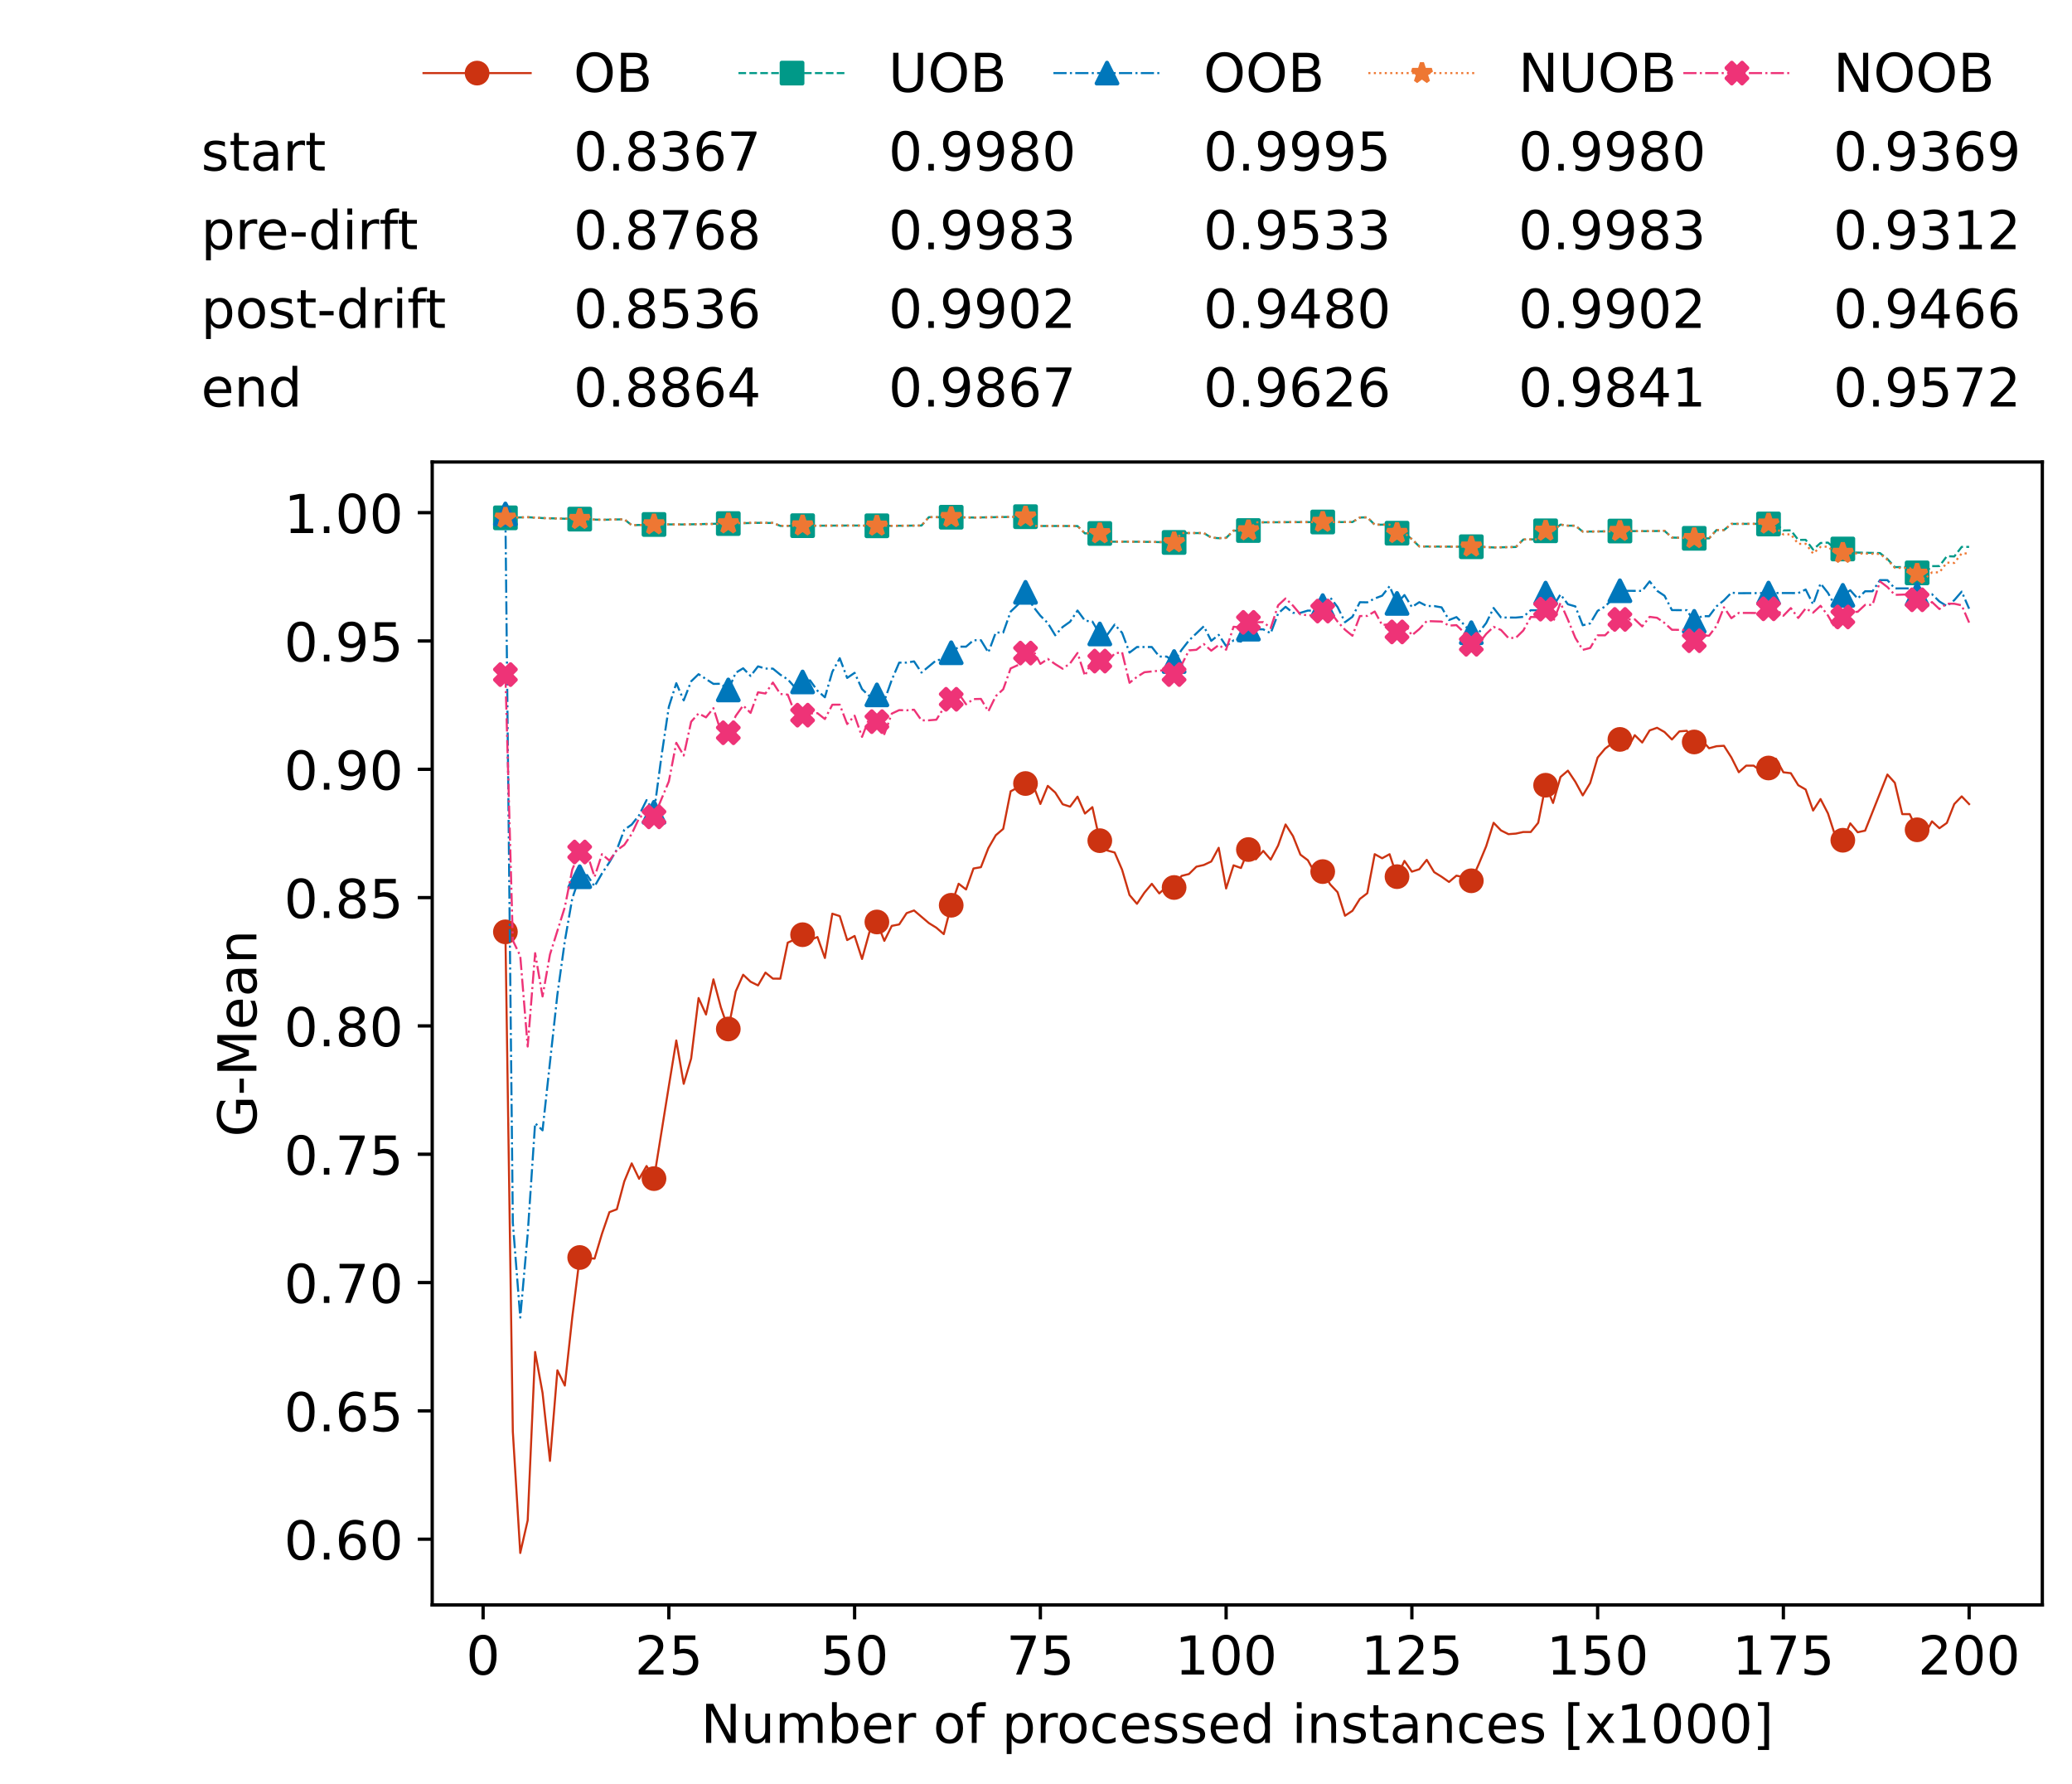 <?xml version="1.0" encoding="utf-8" standalone="no"?>
<!DOCTYPE svg PUBLIC "-//W3C//DTD SVG 1.1//EN"
  "http://www.w3.org/Graphics/SVG/1.1/DTD/svg11.dtd">
<!-- Created with matplotlib (https://matplotlib.org/) -->
<svg height="432.615pt" version="1.1" viewBox="0 0 502.65 432.615" width="502.65pt" xmlns="http://www.w3.org/2000/svg" xmlns:xlink="http://www.w3.org/1999/xlink">
 <defs>
  <style type="text/css">*{stroke-linecap:butt;stroke-linejoin:round;}</style>
 </defs>
 <g id="figure_1">
  <g id="patch_1">
   <path d="M 0 432.615 
L 502.65 432.615 
L 502.65 0 
L 0 0 
z
" style="fill:#ffffff;"/>
  </g>
  <g id="axes_1">
   <g id="patch_2">
    <path d="M 104.85 389.252 
L 495.45 389.252 
L 495.45 112.052 
L 104.85 112.052 
z
" style="fill:#ffffff;"/>
   </g>
   <g id="matplotlib.axis_1">
    <g id="xtick_1">
     <g id="line2d_1">
      <defs>
       <path d="M 0 0 
L 0 3.5 
" id="m67aa9b4a30" style="stroke:#000000;stroke-width:0.8;"/>
      </defs>
      <g>
       <use style="stroke:#000000;stroke-width:0.8;" x="117.197" xlink:href="#m67aa9b4a30" y="389.252"/>
      </g>
     </g>
     <g id="text_1">
      <!-- 0 -->
      <g transform="translate(113.061 406.13)scale(0.13 -0.13)">
       <defs>
        <path d="M 31.781 66.406 
Q 24.172 66.406 20.328 58.906 
Q 16.5 51.422 16.5 36.375 
Q 16.5 21.391 20.328 13.891 
Q 24.172 6.391 31.781 6.391 
Q 39.453 6.391 43.281 13.891 
Q 47.125 21.391 47.125 36.375 
Q 47.125 51.422 43.281 58.906 
Q 39.453 66.406 31.781 66.406 
z
M 31.781 74.219 
Q 44.047 74.219 50.516 64.516 
Q 56.984 54.828 56.984 36.375 
Q 56.984 17.969 50.516 8.266 
Q 44.047 -1.422 31.781 -1.422 
Q 19.531 -1.422 13.062 8.266 
Q 6.594 17.969 6.594 36.375 
Q 6.594 54.828 13.062 64.516 
Q 19.531 74.219 31.781 74.219 
z
" id="DejaVuSans-48"/>
       </defs>
       <use xlink:href="#DejaVuSans-48"/>
      </g>
     </g>
    </g>
    <g id="xtick_2">
     <g id="line2d_2">
      <g>
       <use style="stroke:#000000;stroke-width:0.8;" x="162.259" xlink:href="#m67aa9b4a30" y="389.252"/>
      </g>
     </g>
     <g id="text_2">
      <!-- 25 -->
      <g transform="translate(153.988 406.13)scale(0.13 -0.13)">
       <defs>
        <path d="M 19.188 8.297 
L 53.609 8.297 
L 53.609 0 
L 7.328 0 
L 7.328 8.297 
Q 12.938 14.109 22.625 23.891 
Q 32.328 33.688 34.812 36.531 
Q 39.547 41.844 41.422 45.531 
Q 43.312 49.219 43.312 52.781 
Q 43.312 58.594 39.234 62.25 
Q 35.156 65.922 28.609 65.922 
Q 23.969 65.922 18.812 64.312 
Q 13.672 62.703 7.812 59.422 
L 7.812 69.391 
Q 13.766 71.781 18.938 73 
Q 24.125 74.219 28.422 74.219 
Q 39.75 74.219 46.484 68.547 
Q 53.219 62.891 53.219 53.422 
Q 53.219 48.922 51.531 44.891 
Q 49.859 40.875 45.406 35.406 
Q 44.188 33.984 37.641 27.219 
Q 31.109 20.453 19.188 8.297 
z
" id="DejaVuSans-50"/>
        <path d="M 10.797 72.906 
L 49.516 72.906 
L 49.516 64.594 
L 19.828 64.594 
L 19.828 46.734 
Q 21.969 47.469 24.109 47.828 
Q 26.266 48.188 28.422 48.188 
Q 40.625 48.188 47.75 41.5 
Q 54.891 34.812 54.891 23.391 
Q 54.891 11.625 47.562 5.094 
Q 40.234 -1.422 26.906 -1.422 
Q 22.312 -1.422 17.547 -0.641 
Q 12.797 0.141 7.719 1.703 
L 7.719 11.625 
Q 12.109 9.234 16.797 8.062 
Q 21.484 6.891 26.703 6.891 
Q 35.156 6.891 40.078 11.328 
Q 45.016 15.766 45.016 23.391 
Q 45.016 31 40.078 35.438 
Q 35.156 39.891 26.703 39.891 
Q 22.75 39.891 18.812 39.016 
Q 14.891 38.141 10.797 36.281 
z
" id="DejaVuSans-53"/>
       </defs>
       <use xlink:href="#DejaVuSans-50"/>
       <use x="63.623" xlink:href="#DejaVuSans-53"/>
      </g>
     </g>
    </g>
    <g id="xtick_3">
     <g id="line2d_3">
      <g>
       <use style="stroke:#000000;stroke-width:0.8;" x="207.322" xlink:href="#m67aa9b4a30" y="389.252"/>
      </g>
     </g>
     <g id="text_3">
      <!-- 50 -->
      <g transform="translate(199.05 406.13)scale(0.13 -0.13)">
       <use xlink:href="#DejaVuSans-53"/>
       <use x="63.623" xlink:href="#DejaVuSans-48"/>
      </g>
     </g>
    </g>
    <g id="xtick_4">
     <g id="line2d_4">
      <g>
       <use style="stroke:#000000;stroke-width:0.8;" x="252.384" xlink:href="#m67aa9b4a30" y="389.252"/>
      </g>
     </g>
     <g id="text_4">
      <!-- 75 -->
      <g transform="translate(244.113 406.13)scale(0.13 -0.13)">
       <defs>
        <path d="M 8.203 72.906 
L 55.078 72.906 
L 55.078 68.703 
L 28.609 0 
L 18.312 0 
L 43.219 64.594 
L 8.203 64.594 
z
" id="DejaVuSans-55"/>
       </defs>
       <use xlink:href="#DejaVuSans-55"/>
       <use x="63.623" xlink:href="#DejaVuSans-53"/>
      </g>
     </g>
    </g>
    <g id="xtick_5">
     <g id="line2d_5">
      <g>
       <use style="stroke:#000000;stroke-width:0.8;" x="297.446" xlink:href="#m67aa9b4a30" y="389.252"/>
      </g>
     </g>
     <g id="text_5">
      <!-- 100 -->
      <g transform="translate(285.039 406.13)scale(0.13 -0.13)">
       <defs>
        <path d="M 12.406 8.297 
L 28.516 8.297 
L 28.516 63.922 
L 10.984 60.406 
L 10.984 69.391 
L 28.422 72.906 
L 38.281 72.906 
L 38.281 8.297 
L 54.391 8.297 
L 54.391 0 
L 12.406 0 
z
" id="DejaVuSans-49"/>
       </defs>
       <use xlink:href="#DejaVuSans-49"/>
       <use x="63.623" xlink:href="#DejaVuSans-48"/>
       <use x="127.246" xlink:href="#DejaVuSans-48"/>
      </g>
     </g>
    </g>
    <g id="xtick_6">
     <g id="line2d_6">
      <g>
       <use style="stroke:#000000;stroke-width:0.8;" x="342.509" xlink:href="#m67aa9b4a30" y="389.252"/>
      </g>
     </g>
     <g id="text_6">
      <!-- 125 -->
      <g transform="translate(330.102 406.13)scale(0.13 -0.13)">
       <use xlink:href="#DejaVuSans-49"/>
       <use x="63.623" xlink:href="#DejaVuSans-50"/>
       <use x="127.246" xlink:href="#DejaVuSans-53"/>
      </g>
     </g>
    </g>
    <g id="xtick_7">
     <g id="line2d_7">
      <g>
       <use style="stroke:#000000;stroke-width:0.8;" x="387.571" xlink:href="#m67aa9b4a30" y="389.252"/>
      </g>
     </g>
     <g id="text_7">
      <!-- 150 -->
      <g transform="translate(375.164 406.13)scale(0.13 -0.13)">
       <use xlink:href="#DejaVuSans-49"/>
       <use x="63.623" xlink:href="#DejaVuSans-53"/>
       <use x="127.246" xlink:href="#DejaVuSans-48"/>
      </g>
     </g>
    </g>
    <g id="xtick_8">
     <g id="line2d_8">
      <g>
       <use style="stroke:#000000;stroke-width:0.8;" x="432.633" xlink:href="#m67aa9b4a30" y="389.252"/>
      </g>
     </g>
     <g id="text_8">
      <!-- 175 -->
      <g transform="translate(420.226 406.13)scale(0.13 -0.13)">
       <use xlink:href="#DejaVuSans-49"/>
       <use x="63.623" xlink:href="#DejaVuSans-55"/>
       <use x="127.246" xlink:href="#DejaVuSans-53"/>
      </g>
     </g>
    </g>
    <g id="xtick_9">
     <g id="line2d_9">
      <g>
       <use style="stroke:#000000;stroke-width:0.8;" x="477.695" xlink:href="#m67aa9b4a30" y="389.252"/>
      </g>
     </g>
     <g id="text_9">
      <!-- 200 -->
      <g transform="translate(465.289 406.13)scale(0.13 -0.13)">
       <use xlink:href="#DejaVuSans-50"/>
       <use x="63.623" xlink:href="#DejaVuSans-48"/>
       <use x="127.246" xlink:href="#DejaVuSans-48"/>
      </g>
     </g>
    </g>
    <g id="text_10">
     <!-- Number of processed instances [x1000] -->
     <g transform="translate(170.025 422.711)scale(0.13 -0.13)">
      <defs>
       <path d="M 9.812 72.906 
L 23.094 72.906 
L 55.422 11.922 
L 55.422 72.906 
L 64.984 72.906 
L 64.984 0 
L 51.703 0 
L 19.391 60.984 
L 19.391 0 
L 9.812 0 
z
" id="DejaVuSans-78"/>
       <path d="M 8.5 21.578 
L 8.5 54.688 
L 17.484 54.688 
L 17.484 21.922 
Q 17.484 14.156 20.5 10.266 
Q 23.531 6.391 29.594 6.391 
Q 36.859 6.391 41.078 11.031 
Q 45.312 15.672 45.312 23.688 
L 45.312 54.688 
L 54.297 54.688 
L 54.297 0 
L 45.312 0 
L 45.312 8.406 
Q 42.047 3.422 37.719 1 
Q 33.406 -1.422 27.688 -1.422 
Q 18.266 -1.422 13.375 4.438 
Q 8.5 10.297 8.5 21.578 
z
M 31.109 56 
z
" id="DejaVuSans-117"/>
       <path d="M 52 44.188 
Q 55.375 50.25 60.062 53.125 
Q 64.75 56 71.094 56 
Q 79.641 56 84.281 50.016 
Q 88.922 44.047 88.922 33.016 
L 88.922 0 
L 79.891 0 
L 79.891 32.719 
Q 79.891 40.578 77.094 44.375 
Q 74.312 48.188 68.609 48.188 
Q 61.625 48.188 57.562 43.547 
Q 53.516 38.922 53.516 30.906 
L 53.516 0 
L 44.484 0 
L 44.484 32.719 
Q 44.484 40.625 41.703 44.406 
Q 38.922 48.188 33.109 48.188 
Q 26.219 48.188 22.156 43.531 
Q 18.109 38.875 18.109 30.906 
L 18.109 0 
L 9.078 0 
L 9.078 54.688 
L 18.109 54.688 
L 18.109 46.188 
Q 21.188 51.219 25.484 53.609 
Q 29.781 56 35.688 56 
Q 41.656 56 45.828 52.969 
Q 50 49.953 52 44.188 
z
" id="DejaVuSans-109"/>
       <path d="M 48.688 27.297 
Q 48.688 37.203 44.609 42.844 
Q 40.531 48.484 33.406 48.484 
Q 26.266 48.484 22.188 42.844 
Q 18.109 37.203 18.109 27.297 
Q 18.109 17.391 22.188 11.75 
Q 26.266 6.109 33.406 6.109 
Q 40.531 6.109 44.609 11.75 
Q 48.688 17.391 48.688 27.297 
z
M 18.109 46.391 
Q 20.953 51.266 25.266 53.625 
Q 29.594 56 35.594 56 
Q 45.562 56 51.781 48.094 
Q 58.016 40.188 58.016 27.297 
Q 58.016 14.406 51.781 6.484 
Q 45.562 -1.422 35.594 -1.422 
Q 29.594 -1.422 25.266 0.953 
Q 20.953 3.328 18.109 8.203 
L 18.109 0 
L 9.078 0 
L 9.078 75.984 
L 18.109 75.984 
z
" id="DejaVuSans-98"/>
       <path d="M 56.203 29.594 
L 56.203 25.203 
L 14.891 25.203 
Q 15.484 15.922 20.484 11.062 
Q 25.484 6.203 34.422 6.203 
Q 39.594 6.203 44.453 7.469 
Q 49.312 8.734 54.109 11.281 
L 54.109 2.781 
Q 49.266 0.734 44.188 -0.344 
Q 39.109 -1.422 33.891 -1.422 
Q 20.797 -1.422 13.156 6.188 
Q 5.516 13.812 5.516 26.812 
Q 5.516 40.234 12.766 48.109 
Q 20.016 56 32.328 56 
Q 43.359 56 49.781 48.891 
Q 56.203 41.797 56.203 29.594 
z
M 47.219 32.234 
Q 47.125 39.594 43.094 43.984 
Q 39.062 48.391 32.422 48.391 
Q 24.906 48.391 20.391 44.141 
Q 15.875 39.891 15.188 32.172 
z
" id="DejaVuSans-101"/>
       <path d="M 41.109 46.297 
Q 39.594 47.172 37.812 47.578 
Q 36.031 48 33.891 48 
Q 26.266 48 22.188 43.047 
Q 18.109 38.094 18.109 28.812 
L 18.109 0 
L 9.078 0 
L 9.078 54.688 
L 18.109 54.688 
L 18.109 46.188 
Q 20.953 51.172 25.484 53.578 
Q 30.031 56 36.531 56 
Q 37.453 56 38.578 55.875 
Q 39.703 55.766 41.062 55.516 
z
" id="DejaVuSans-114"/>
       <path id="DejaVuSans-32"/>
       <path d="M 30.609 48.391 
Q 23.391 48.391 19.188 42.75 
Q 14.984 37.109 14.984 27.297 
Q 14.984 17.484 19.156 11.844 
Q 23.344 6.203 30.609 6.203 
Q 37.797 6.203 41.984 11.859 
Q 46.188 17.531 46.188 27.297 
Q 46.188 37.016 41.984 42.703 
Q 37.797 48.391 30.609 48.391 
z
M 30.609 56 
Q 42.328 56 49.016 48.375 
Q 55.719 40.766 55.719 27.297 
Q 55.719 13.875 49.016 6.219 
Q 42.328 -1.422 30.609 -1.422 
Q 18.844 -1.422 12.172 6.219 
Q 5.516 13.875 5.516 27.297 
Q 5.516 40.766 12.172 48.375 
Q 18.844 56 30.609 56 
z
" id="DejaVuSans-111"/>
       <path d="M 37.109 75.984 
L 37.109 68.5 
L 28.516 68.5 
Q 23.688 68.5 21.797 66.547 
Q 19.922 64.594 19.922 59.516 
L 19.922 54.688 
L 34.719 54.688 
L 34.719 47.703 
L 19.922 47.703 
L 19.922 0 
L 10.891 0 
L 10.891 47.703 
L 2.297 47.703 
L 2.297 54.688 
L 10.891 54.688 
L 10.891 58.5 
Q 10.891 67.625 15.141 71.797 
Q 19.391 75.984 28.609 75.984 
z
" id="DejaVuSans-102"/>
       <path d="M 18.109 8.203 
L 18.109 -20.797 
L 9.078 -20.797 
L 9.078 54.688 
L 18.109 54.688 
L 18.109 46.391 
Q 20.953 51.266 25.266 53.625 
Q 29.594 56 35.594 56 
Q 45.562 56 51.781 48.094 
Q 58.016 40.188 58.016 27.297 
Q 58.016 14.406 51.781 6.484 
Q 45.562 -1.422 35.594 -1.422 
Q 29.594 -1.422 25.266 0.953 
Q 20.953 3.328 18.109 8.203 
z
M 48.688 27.297 
Q 48.688 37.203 44.609 42.844 
Q 40.531 48.484 33.406 48.484 
Q 26.266 48.484 22.188 42.844 
Q 18.109 37.203 18.109 27.297 
Q 18.109 17.391 22.188 11.75 
Q 26.266 6.109 33.406 6.109 
Q 40.531 6.109 44.609 11.75 
Q 48.688 17.391 48.688 27.297 
z
" id="DejaVuSans-112"/>
       <path d="M 48.781 52.594 
L 48.781 44.188 
Q 44.969 46.297 41.141 47.344 
Q 37.312 48.391 33.406 48.391 
Q 24.656 48.391 19.812 42.844 
Q 14.984 37.312 14.984 27.297 
Q 14.984 17.281 19.812 11.734 
Q 24.656 6.203 33.406 6.203 
Q 37.312 6.203 41.141 7.25 
Q 44.969 8.297 48.781 10.406 
L 48.781 2.094 
Q 45.016 0.344 40.984 -0.531 
Q 36.969 -1.422 32.422 -1.422 
Q 20.062 -1.422 12.781 6.344 
Q 5.516 14.109 5.516 27.297 
Q 5.516 40.672 12.859 48.328 
Q 20.219 56 33.016 56 
Q 37.156 56 41.109 55.141 
Q 45.062 54.297 48.781 52.594 
z
" id="DejaVuSans-99"/>
       <path d="M 44.281 53.078 
L 44.281 44.578 
Q 40.484 46.531 36.375 47.5 
Q 32.281 48.484 27.875 48.484 
Q 21.188 48.484 17.844 46.438 
Q 14.5 44.391 14.5 40.281 
Q 14.5 37.156 16.891 35.375 
Q 19.281 33.594 26.516 31.984 
L 29.594 31.297 
Q 39.156 29.25 43.188 25.516 
Q 47.219 21.781 47.219 15.094 
Q 47.219 7.469 41.188 3.016 
Q 35.156 -1.422 24.609 -1.422 
Q 20.219 -1.422 15.453 -0.562 
Q 10.688 0.297 5.422 2 
L 5.422 11.281 
Q 10.406 8.688 15.234 7.391 
Q 20.062 6.109 24.812 6.109 
Q 31.156 6.109 34.562 8.281 
Q 37.984 10.453 37.984 14.406 
Q 37.984 18.062 35.516 20.016 
Q 33.062 21.969 24.703 23.781 
L 21.578 24.516 
Q 13.234 26.266 9.516 29.906 
Q 5.812 33.547 5.812 39.891 
Q 5.812 47.609 11.281 51.797 
Q 16.75 56 26.812 56 
Q 31.781 56 36.172 55.266 
Q 40.578 54.547 44.281 53.078 
z
" id="DejaVuSans-115"/>
       <path d="M 45.406 46.391 
L 45.406 75.984 
L 54.391 75.984 
L 54.391 0 
L 45.406 0 
L 45.406 8.203 
Q 42.578 3.328 38.25 0.953 
Q 33.938 -1.422 27.875 -1.422 
Q 17.969 -1.422 11.734 6.484 
Q 5.516 14.406 5.516 27.297 
Q 5.516 40.188 11.734 48.094 
Q 17.969 56 27.875 56 
Q 33.938 56 38.25 53.625 
Q 42.578 51.266 45.406 46.391 
z
M 14.797 27.297 
Q 14.797 17.391 18.875 11.75 
Q 22.953 6.109 30.078 6.109 
Q 37.203 6.109 41.297 11.75 
Q 45.406 17.391 45.406 27.297 
Q 45.406 37.203 41.297 42.844 
Q 37.203 48.484 30.078 48.484 
Q 22.953 48.484 18.875 42.844 
Q 14.797 37.203 14.797 27.297 
z
" id="DejaVuSans-100"/>
       <path d="M 9.422 54.688 
L 18.406 54.688 
L 18.406 0 
L 9.422 0 
z
M 9.422 75.984 
L 18.406 75.984 
L 18.406 64.594 
L 9.422 64.594 
z
" id="DejaVuSans-105"/>
       <path d="M 54.891 33.016 
L 54.891 0 
L 45.906 0 
L 45.906 32.719 
Q 45.906 40.484 42.875 44.328 
Q 39.844 48.188 33.797 48.188 
Q 26.516 48.188 22.312 43.547 
Q 18.109 38.922 18.109 30.906 
L 18.109 0 
L 9.078 0 
L 9.078 54.688 
L 18.109 54.688 
L 18.109 46.188 
Q 21.344 51.125 25.703 53.562 
Q 30.078 56 35.797 56 
Q 45.219 56 50.047 50.172 
Q 54.891 44.344 54.891 33.016 
z
" id="DejaVuSans-110"/>
       <path d="M 18.312 70.219 
L 18.312 54.688 
L 36.812 54.688 
L 36.812 47.703 
L 18.312 47.703 
L 18.312 18.016 
Q 18.312 11.328 20.141 9.422 
Q 21.969 7.516 27.594 7.516 
L 36.812 7.516 
L 36.812 0 
L 27.594 0 
Q 17.188 0 13.234 3.875 
Q 9.281 7.766 9.281 18.016 
L 9.281 47.703 
L 2.688 47.703 
L 2.688 54.688 
L 9.281 54.688 
L 9.281 70.219 
z
" id="DejaVuSans-116"/>
       <path d="M 34.281 27.484 
Q 23.391 27.484 19.188 25 
Q 14.984 22.516 14.984 16.5 
Q 14.984 11.719 18.141 8.906 
Q 21.297 6.109 26.703 6.109 
Q 34.188 6.109 38.703 11.406 
Q 43.219 16.703 43.219 25.484 
L 43.219 27.484 
z
M 52.203 31.203 
L 52.203 0 
L 43.219 0 
L 43.219 8.297 
Q 40.141 3.328 35.547 0.953 
Q 30.953 -1.422 24.312 -1.422 
Q 15.922 -1.422 10.953 3.297 
Q 6 8.016 6 15.922 
Q 6 25.141 12.172 29.828 
Q 18.359 34.516 30.609 34.516 
L 43.219 34.516 
L 43.219 35.406 
Q 43.219 41.609 39.141 45 
Q 35.062 48.391 27.688 48.391 
Q 23 48.391 18.547 47.266 
Q 14.109 46.141 10.016 43.891 
L 10.016 52.203 
Q 14.938 54.109 19.578 55.047 
Q 24.219 56 28.609 56 
Q 40.484 56 46.344 49.844 
Q 52.203 43.703 52.203 31.203 
z
" id="DejaVuSans-97"/>
       <path d="M 8.594 75.984 
L 29.297 75.984 
L 29.297 69 
L 17.578 69 
L 17.578 -6.203 
L 29.297 -6.203 
L 29.297 -13.188 
L 8.594 -13.188 
z
" id="DejaVuSans-91"/>
       <path d="M 54.891 54.688 
L 35.109 28.078 
L 55.906 0 
L 45.312 0 
L 29.391 21.484 
L 13.484 0 
L 2.875 0 
L 24.125 28.609 
L 4.688 54.688 
L 15.281 54.688 
L 29.781 35.203 
L 44.281 54.688 
z
" id="DejaVuSans-120"/>
       <path d="M 30.422 75.984 
L 30.422 -13.188 
L 9.719 -13.188 
L 9.719 -6.203 
L 21.391 -6.203 
L 21.391 69 
L 9.719 69 
L 9.719 75.984 
z
" id="DejaVuSans-93"/>
      </defs>
      <use xlink:href="#DejaVuSans-78"/>
      <use x="74.805" xlink:href="#DejaVuSans-117"/>
      <use x="138.184" xlink:href="#DejaVuSans-109"/>
      <use x="235.596" xlink:href="#DejaVuSans-98"/>
      <use x="299.072" xlink:href="#DejaVuSans-101"/>
      <use x="360.596" xlink:href="#DejaVuSans-114"/>
      <use x="401.709" xlink:href="#DejaVuSans-32"/>
      <use x="433.496" xlink:href="#DejaVuSans-111"/>
      <use x="494.678" xlink:href="#DejaVuSans-102"/>
      <use x="529.883" xlink:href="#DejaVuSans-32"/>
      <use x="561.67" xlink:href="#DejaVuSans-112"/>
      <use x="625.146" xlink:href="#DejaVuSans-114"/>
      <use x="664.01" xlink:href="#DejaVuSans-111"/>
      <use x="725.191" xlink:href="#DejaVuSans-99"/>
      <use x="780.172" xlink:href="#DejaVuSans-101"/>
      <use x="841.695" xlink:href="#DejaVuSans-115"/>
      <use x="893.795" xlink:href="#DejaVuSans-115"/>
      <use x="945.895" xlink:href="#DejaVuSans-101"/>
      <use x="1007.418" xlink:href="#DejaVuSans-100"/>
      <use x="1070.895" xlink:href="#DejaVuSans-32"/>
      <use x="1102.682" xlink:href="#DejaVuSans-105"/>
      <use x="1130.465" xlink:href="#DejaVuSans-110"/>
      <use x="1193.844" xlink:href="#DejaVuSans-115"/>
      <use x="1245.943" xlink:href="#DejaVuSans-116"/>
      <use x="1285.152" xlink:href="#DejaVuSans-97"/>
      <use x="1346.432" xlink:href="#DejaVuSans-110"/>
      <use x="1409.811" xlink:href="#DejaVuSans-99"/>
      <use x="1464.791" xlink:href="#DejaVuSans-101"/>
      <use x="1526.314" xlink:href="#DejaVuSans-115"/>
      <use x="1578.414" xlink:href="#DejaVuSans-32"/>
      <use x="1610.201" xlink:href="#DejaVuSans-91"/>
      <use x="1649.215" xlink:href="#DejaVuSans-120"/>
      <use x="1708.395" xlink:href="#DejaVuSans-49"/>
      <use x="1772.018" xlink:href="#DejaVuSans-48"/>
      <use x="1835.641" xlink:href="#DejaVuSans-48"/>
      <use x="1899.264" xlink:href="#DejaVuSans-48"/>
      <use x="1962.887" xlink:href="#DejaVuSans-93"/>
     </g>
    </g>
   </g>
   <g id="matplotlib.axis_2">
    <g id="ytick_1">
     <g id="line2d_10">
      <defs>
       <path d="M 0 0 
L -3.5 0 
" id="mc18ed4d95d" style="stroke:#000000;stroke-width:0.8;"/>
      </defs>
      <g>
       <use style="stroke:#000000;stroke-width:0.8;" x="104.85" xlink:href="#mc18ed4d95d" y="373.306"/>
      </g>
     </g>
     <g id="text_11">
      <!-- 0.60 -->
      <g transform="translate(68.905 378.245)scale(0.13 -0.13)">
       <defs>
        <path d="M 10.688 12.406 
L 21 12.406 
L 21 0 
L 10.688 0 
z
" id="DejaVuSans-46"/>
        <path d="M 33.016 40.375 
Q 26.375 40.375 22.484 35.828 
Q 18.609 31.297 18.609 23.391 
Q 18.609 15.531 22.484 10.953 
Q 26.375 6.391 33.016 6.391 
Q 39.656 6.391 43.531 10.953 
Q 47.406 15.531 47.406 23.391 
Q 47.406 31.297 43.531 35.828 
Q 39.656 40.375 33.016 40.375 
z
M 52.594 71.297 
L 52.594 62.312 
Q 48.875 64.062 45.094 64.984 
Q 41.312 65.922 37.594 65.922 
Q 27.828 65.922 22.672 59.328 
Q 17.531 52.734 16.797 39.406 
Q 19.672 43.656 24.016 45.922 
Q 28.375 48.188 33.594 48.188 
Q 44.578 48.188 50.953 41.516 
Q 57.328 34.859 57.328 23.391 
Q 57.328 12.156 50.688 5.359 
Q 44.047 -1.422 33.016 -1.422 
Q 20.359 -1.422 13.672 8.266 
Q 6.984 17.969 6.984 36.375 
Q 6.984 53.656 15.188 63.938 
Q 23.391 74.219 37.203 74.219 
Q 40.922 74.219 44.703 73.484 
Q 48.484 72.75 52.594 71.297 
z
" id="DejaVuSans-54"/>
       </defs>
       <use xlink:href="#DejaVuSans-48"/>
       <use x="63.623" xlink:href="#DejaVuSans-46"/>
       <use x="95.41" xlink:href="#DejaVuSans-54"/>
       <use x="159.033" xlink:href="#DejaVuSans-48"/>
      </g>
     </g>
    </g>
    <g id="ytick_2">
     <g id="line2d_11">
      <g>
       <use style="stroke:#000000;stroke-width:0.8;" x="104.85" xlink:href="#mc18ed4d95d" y="342.185"/>
      </g>
     </g>
     <g id="text_12">
      <!-- 0.65 -->
      <g transform="translate(68.905 347.124)scale(0.13 -0.13)">
       <use xlink:href="#DejaVuSans-48"/>
       <use x="63.623" xlink:href="#DejaVuSans-46"/>
       <use x="95.41" xlink:href="#DejaVuSans-54"/>
       <use x="159.033" xlink:href="#DejaVuSans-53"/>
      </g>
     </g>
    </g>
    <g id="ytick_3">
     <g id="line2d_12">
      <g>
       <use style="stroke:#000000;stroke-width:0.8;" x="104.85" xlink:href="#mc18ed4d95d" y="311.064"/>
      </g>
     </g>
     <g id="text_13">
      <!-- 0.70 -->
      <g transform="translate(68.905 316.003)scale(0.13 -0.13)">
       <use xlink:href="#DejaVuSans-48"/>
       <use x="63.623" xlink:href="#DejaVuSans-46"/>
       <use x="95.41" xlink:href="#DejaVuSans-55"/>
       <use x="159.033" xlink:href="#DejaVuSans-48"/>
      </g>
     </g>
    </g>
    <g id="ytick_4">
     <g id="line2d_13">
      <g>
       <use style="stroke:#000000;stroke-width:0.8;" x="104.85" xlink:href="#mc18ed4d95d" y="279.943"/>
      </g>
     </g>
     <g id="text_14">
      <!-- 0.75 -->
      <g transform="translate(68.905 284.882)scale(0.13 -0.13)">
       <use xlink:href="#DejaVuSans-48"/>
       <use x="63.623" xlink:href="#DejaVuSans-46"/>
       <use x="95.41" xlink:href="#DejaVuSans-55"/>
       <use x="159.033" xlink:href="#DejaVuSans-53"/>
      </g>
     </g>
    </g>
    <g id="ytick_5">
     <g id="line2d_14">
      <g>
       <use style="stroke:#000000;stroke-width:0.8;" x="104.85" xlink:href="#mc18ed4d95d" y="248.822"/>
      </g>
     </g>
     <g id="text_15">
      <!-- 0.80 -->
      <g transform="translate(68.905 253.761)scale(0.13 -0.13)">
       <defs>
        <path d="M 31.781 34.625 
Q 24.75 34.625 20.719 30.859 
Q 16.703 27.094 16.703 20.516 
Q 16.703 13.922 20.719 10.156 
Q 24.75 6.391 31.781 6.391 
Q 38.812 6.391 42.859 10.172 
Q 46.922 13.969 46.922 20.516 
Q 46.922 27.094 42.891 30.859 
Q 38.875 34.625 31.781 34.625 
z
M 21.922 38.812 
Q 15.578 40.375 12.031 44.719 
Q 8.5 49.078 8.5 55.328 
Q 8.5 64.062 14.719 69.141 
Q 20.953 74.219 31.781 74.219 
Q 42.672 74.219 48.875 69.141 
Q 55.078 64.062 55.078 55.328 
Q 55.078 49.078 51.531 44.719 
Q 48 40.375 41.703 38.812 
Q 48.828 37.156 52.797 32.312 
Q 56.781 27.484 56.781 20.516 
Q 56.781 9.906 50.312 4.234 
Q 43.844 -1.422 31.781 -1.422 
Q 19.734 -1.422 13.25 4.234 
Q 6.781 9.906 6.781 20.516 
Q 6.781 27.484 10.781 32.312 
Q 14.797 37.156 21.922 38.812 
z
M 18.312 54.391 
Q 18.312 48.734 21.844 45.562 
Q 25.391 42.391 31.781 42.391 
Q 38.141 42.391 41.719 45.562 
Q 45.312 48.734 45.312 54.391 
Q 45.312 60.062 41.719 63.234 
Q 38.141 66.406 31.781 66.406 
Q 25.391 66.406 21.844 63.234 
Q 18.312 60.062 18.312 54.391 
z
" id="DejaVuSans-56"/>
       </defs>
       <use xlink:href="#DejaVuSans-48"/>
       <use x="63.623" xlink:href="#DejaVuSans-46"/>
       <use x="95.41" xlink:href="#DejaVuSans-56"/>
       <use x="159.033" xlink:href="#DejaVuSans-48"/>
      </g>
     </g>
    </g>
    <g id="ytick_6">
     <g id="line2d_15">
      <g>
       <use style="stroke:#000000;stroke-width:0.8;" x="104.85" xlink:href="#mc18ed4d95d" y="217.701"/>
      </g>
     </g>
     <g id="text_16">
      <!-- 0.85 -->
      <g transform="translate(68.905 222.64)scale(0.13 -0.13)">
       <use xlink:href="#DejaVuSans-48"/>
       <use x="63.623" xlink:href="#DejaVuSans-46"/>
       <use x="95.41" xlink:href="#DejaVuSans-56"/>
       <use x="159.033" xlink:href="#DejaVuSans-53"/>
      </g>
     </g>
    </g>
    <g id="ytick_7">
     <g id="line2d_16">
      <g>
       <use style="stroke:#000000;stroke-width:0.8;" x="104.85" xlink:href="#mc18ed4d95d" y="186.58"/>
      </g>
     </g>
     <g id="text_17">
      <!-- 0.90 -->
      <g transform="translate(68.905 191.519)scale(0.13 -0.13)">
       <defs>
        <path d="M 10.984 1.516 
L 10.984 10.5 
Q 14.703 8.734 18.5 7.812 
Q 22.312 6.891 25.984 6.891 
Q 35.75 6.891 40.891 13.453 
Q 46.047 20.016 46.781 33.406 
Q 43.953 29.203 39.594 26.953 
Q 35.25 24.703 29.984 24.703 
Q 19.047 24.703 12.672 31.312 
Q 6.297 37.938 6.297 49.422 
Q 6.297 60.641 12.938 67.422 
Q 19.578 74.219 30.609 74.219 
Q 43.266 74.219 49.922 64.516 
Q 56.594 54.828 56.594 36.375 
Q 56.594 19.141 48.406 8.859 
Q 40.234 -1.422 26.422 -1.422 
Q 22.703 -1.422 18.891 -0.688 
Q 15.094 0.047 10.984 1.516 
z
M 30.609 32.422 
Q 37.25 32.422 41.125 36.953 
Q 45.016 41.5 45.016 49.422 
Q 45.016 57.281 41.125 61.844 
Q 37.25 66.406 30.609 66.406 
Q 23.969 66.406 20.094 61.844 
Q 16.219 57.281 16.219 49.422 
Q 16.219 41.5 20.094 36.953 
Q 23.969 32.422 30.609 32.422 
z
" id="DejaVuSans-57"/>
       </defs>
       <use xlink:href="#DejaVuSans-48"/>
       <use x="63.623" xlink:href="#DejaVuSans-46"/>
       <use x="95.41" xlink:href="#DejaVuSans-57"/>
       <use x="159.033" xlink:href="#DejaVuSans-48"/>
      </g>
     </g>
    </g>
    <g id="ytick_8">
     <g id="line2d_17">
      <g>
       <use style="stroke:#000000;stroke-width:0.8;" x="104.85" xlink:href="#mc18ed4d95d" y="155.458"/>
      </g>
     </g>
     <g id="text_18">
      <!-- 0.95 -->
      <g transform="translate(68.905 160.397)scale(0.13 -0.13)">
       <use xlink:href="#DejaVuSans-48"/>
       <use x="63.623" xlink:href="#DejaVuSans-46"/>
       <use x="95.41" xlink:href="#DejaVuSans-57"/>
       <use x="159.033" xlink:href="#DejaVuSans-53"/>
      </g>
     </g>
    </g>
    <g id="ytick_9">
     <g id="line2d_18">
      <g>
       <use style="stroke:#000000;stroke-width:0.8;" x="104.85" xlink:href="#mc18ed4d95d" y="124.337"/>
      </g>
     </g>
     <g id="text_19">
      <!-- 1.00 -->
      <g transform="translate(68.905 129.276)scale(0.13 -0.13)">
       <use xlink:href="#DejaVuSans-49"/>
       <use x="63.623" xlink:href="#DejaVuSans-46"/>
       <use x="95.41" xlink:href="#DejaVuSans-48"/>
       <use x="159.033" xlink:href="#DejaVuSans-48"/>
      </g>
     </g>
    </g>
    <g id="text_20">
     <!-- G-Mean -->
     <g transform="translate(62.201 275.744)rotate(-90)scale(0.13 -0.13)">
      <defs>
       <path d="M 59.516 10.406 
L 59.516 29.984 
L 43.406 29.984 
L 43.406 38.094 
L 69.281 38.094 
L 69.281 6.781 
Q 63.578 2.734 56.688 0.656 
Q 49.812 -1.422 42 -1.422 
Q 24.906 -1.422 15.25 8.562 
Q 5.609 18.562 5.609 36.375 
Q 5.609 54.25 15.25 64.234 
Q 24.906 74.219 42 74.219 
Q 49.125 74.219 55.547 72.453 
Q 61.969 70.703 67.391 67.281 
L 67.391 56.781 
Q 61.922 61.422 55.766 63.766 
Q 49.609 66.109 42.828 66.109 
Q 29.438 66.109 22.719 58.641 
Q 16.016 51.172 16.016 36.375 
Q 16.016 21.625 22.719 14.156 
Q 29.438 6.688 42.828 6.688 
Q 48.047 6.688 52.141 7.594 
Q 56.25 8.5 59.516 10.406 
z
" id="DejaVuSans-71"/>
       <path d="M 4.891 31.391 
L 31.203 31.391 
L 31.203 23.391 
L 4.891 23.391 
z
" id="DejaVuSans-45"/>
       <path d="M 9.812 72.906 
L 24.516 72.906 
L 43.109 23.297 
L 61.812 72.906 
L 76.516 72.906 
L 76.516 0 
L 66.891 0 
L 66.891 64.016 
L 48.094 14.016 
L 38.188 14.016 
L 19.391 64.016 
L 19.391 0 
L 9.812 0 
z
" id="DejaVuSans-77"/>
      </defs>
      <use xlink:href="#DejaVuSans-71"/>
      <use x="77.49" xlink:href="#DejaVuSans-45"/>
      <use x="113.574" xlink:href="#DejaVuSans-77"/>
      <use x="199.854" xlink:href="#DejaVuSans-101"/>
      <use x="261.377" xlink:href="#DejaVuSans-97"/>
      <use x="322.656" xlink:href="#DejaVuSans-110"/>
     </g>
    </g>
   </g>
   <g id="line2d_19"/>
   <g id="line2d_20"/>
   <g id="line2d_21"/>
   <g id="line2d_22"/>
   <g id="line2d_23"/>
   <g id="line2d_24">
    <path clip-path="url(#pa38b628f24)" d="M 122.605 226.004 
L 124.407 347.204 
L 126.21 376.652 
L 128.012 368.736 
L 129.815 327.896 
L 131.617 337.814 
L 133.419 354.319 
L 135.222 332.35 
L 137.024 336.045 
L 138.827 319.491 
L 140.629 304.986 
L 144.234 305.258 
L 146.037 299.219 
L 147.839 293.986 
L 149.642 293.289 
L 151.444 286.54 
L 153.247 282.162 
L 155.049 285.906 
L 156.852 282.802 
L 158.654 285.855 
L 162.259 263.383 
L 164.062 252.351 
L 165.864 262.863 
L 167.667 256.725 
L 169.469 242.054 
L 171.272 246.05 
L 173.074 237.522 
L 174.877 244.329 
L 176.679 249.564 
L 178.482 240.448 
L 180.284 236.405 
L 182.087 238.104 
L 183.889 238.996 
L 185.692 235.89 
L 187.494 237.348 
L 189.297 237.362 
L 191.099 228.625 
L 192.902 227.82 
L 194.704 226.698 
L 196.507 228.002 
L 198.309 227.261 
L 200.112 232.345 
L 201.914 221.602 
L 203.717 222.183 
L 205.519 227.999 
L 207.322 227.002 
L 209.124 232.582 
L 210.927 226.044 
L 212.729 223.61 
L 214.532 228.191 
L 216.334 224.556 
L 218.137 224.207 
L 219.939 221.467 
L 221.742 220.817 
L 225.347 223.886 
L 227.149 225.001 
L 228.952 226.555 
L 230.754 219.556 
L 232.557 214.336 
L 234.359 215.723 
L 236.162 210.64 
L 237.964 210.323 
L 239.767 205.698 
L 241.569 202.573 
L 243.372 201.032 
L 245.174 191.917 
L 248.779 190.031 
L 250.581 190.269 
L 252.384 194.989 
L 254.186 190.6 
L 255.989 192.21 
L 257.791 195.055 
L 259.594 195.64 
L 261.396 193.214 
L 263.199 197.313 
L 265.001 195.759 
L 266.804 203.891 
L 268.606 206.266 
L 270.409 206.763 
L 272.211 210.946 
L 274.014 217.078 
L 275.816 219.204 
L 277.619 216.513 
L 279.421 214.354 
L 281.224 216.677 
L 283.026 215.095 
L 284.829 215.247 
L 286.631 212.438 
L 288.434 211.98 
L 290.236 210.2 
L 292.039 209.788 
L 293.841 208.942 
L 295.644 205.618 
L 297.446 215.486 
L 299.249 209.87 
L 301.051 210.519 
L 302.854 206.046 
L 304.656 208.407 
L 306.459 206.372 
L 308.261 208.484 
L 310.064 205.057 
L 311.866 199.961 
L 313.669 202.776 
L 315.471 207.283 
L 317.274 208.635 
L 319.076 211.919 
L 320.879 211.392 
L 322.681 214.479 
L 324.484 216.388 
L 326.286 222.098 
L 328.089 220.9 
L 329.891 218.017 
L 331.694 216.643 
L 333.496 207.164 
L 335.299 208.155 
L 337.101 207.176 
L 338.904 212.617 
L 340.706 208.798 
L 342.509 211.404 
L 344.311 210.82 
L 346.114 208.539 
L 347.916 211.524 
L 349.719 212.64 
L 351.521 213.903 
L 353.324 212.377 
L 355.126 212.752 
L 356.928 213.622 
L 358.731 209.581 
L 360.533 205.247 
L 362.336 199.552 
L 364.138 201.413 
L 365.941 202.311 
L 367.743 202.177 
L 369.546 201.787 
L 371.348 201.787 
L 373.151 199.56 
L 374.953 190.444 
L 376.756 194.748 
L 378.558 188.453 
L 380.361 186.911 
L 382.163 189.604 
L 383.966 192.914 
L 385.768 189.915 
L 387.571 183.731 
L 389.373 181.583 
L 391.176 180.216 
L 392.978 179.332 
L 394.781 181.577 
L 396.583 178.307 
L 398.386 180.086 
L 400.188 177.156 
L 401.991 176.509 
L 403.793 177.539 
L 405.596 179.35 
L 407.398 177.39 
L 409.201 177.242 
L 411.003 179.953 
L 412.806 179.469 
L 414.608 181.479 
L 416.411 180.984 
L 418.213 180.874 
L 420.016 183.705 
L 421.818 187.288 
L 423.621 185.691 
L 425.423 185.691 
L 427.226 187.058 
L 429.028 186.266 
L 430.831 184.022 
L 432.633 187.306 
L 434.436 187.521 
L 436.238 190.437 
L 438.041 191.483 
L 439.843 196.585 
L 441.646 193.797 
L 443.448 197.276 
L 445.251 202.827 
L 447.053 203.791 
L 448.856 199.689 
L 450.658 201.849 
L 452.461 201.459 
L 457.868 187.848 
L 459.671 189.858 
L 461.473 197.454 
L 463.276 197.454 
L 465.078 201.255 
L 466.881 202.508 
L 468.683 199.209 
L 470.485 200.874 
L 472.288 199.59 
L 474.09 195.009 
L 475.893 193.15 
L 477.695 195.024 
L 477.695 195.024 
" style="fill:none;stroke:#cc3311;stroke-linecap:square;stroke-width:0.5;"/>
    <defs>
     <path d="M 0 2.5 
C 0.663 2.5 1.299 2.237 1.768 1.768 
C 2.237 1.299 2.5 0.663 2.5 0 
C 2.5 -0.663 2.237 -1.299 1.768 -1.768 
C 1.299 -2.237 0.663 -2.5 0 -2.5 
C -0.663 -2.5 -1.299 -2.237 -1.768 -1.768 
C -2.237 -1.299 -2.5 -0.663 -2.5 0 
C -2.5 0.663 -2.237 1.299 -1.768 1.768 
C -1.299 2.237 -0.663 2.5 0 2.5 
z
" id="m3c1bcec96a" style="stroke:#cc3311;"/>
    </defs>
    <g clip-path="url(#pa38b628f24)">
     <use style="fill:#cc3311;stroke:#cc3311;" x="122.605" xlink:href="#m3c1bcec96a" y="226.004"/>
     <use style="fill:#cc3311;stroke:#cc3311;" x="140.629" xlink:href="#m3c1bcec96a" y="304.986"/>
     <use style="fill:#cc3311;stroke:#cc3311;" x="158.654" xlink:href="#m3c1bcec96a" y="285.855"/>
     <use style="fill:#cc3311;stroke:#cc3311;" x="176.679" xlink:href="#m3c1bcec96a" y="249.564"/>
     <use style="fill:#cc3311;stroke:#cc3311;" x="194.704" xlink:href="#m3c1bcec96a" y="226.698"/>
     <use style="fill:#cc3311;stroke:#cc3311;" x="212.729" xlink:href="#m3c1bcec96a" y="223.61"/>
     <use style="fill:#cc3311;stroke:#cc3311;" x="230.754" xlink:href="#m3c1bcec96a" y="219.556"/>
     <use style="fill:#cc3311;stroke:#cc3311;" x="248.779" xlink:href="#m3c1bcec96a" y="190.031"/>
     <use style="fill:#cc3311;stroke:#cc3311;" x="266.804" xlink:href="#m3c1bcec96a" y="203.891"/>
     <use style="fill:#cc3311;stroke:#cc3311;" x="284.829" xlink:href="#m3c1bcec96a" y="215.247"/>
     <use style="fill:#cc3311;stroke:#cc3311;" x="302.854" xlink:href="#m3c1bcec96a" y="206.046"/>
     <use style="fill:#cc3311;stroke:#cc3311;" x="320.879" xlink:href="#m3c1bcec96a" y="211.392"/>
     <use style="fill:#cc3311;stroke:#cc3311;" x="338.904" xlink:href="#m3c1bcec96a" y="212.617"/>
     <use style="fill:#cc3311;stroke:#cc3311;" x="356.928" xlink:href="#m3c1bcec96a" y="213.622"/>
     <use style="fill:#cc3311;stroke:#cc3311;" x="374.953" xlink:href="#m3c1bcec96a" y="190.444"/>
     <use style="fill:#cc3311;stroke:#cc3311;" x="392.978" xlink:href="#m3c1bcec96a" y="179.332"/>
     <use style="fill:#cc3311;stroke:#cc3311;" x="411.003" xlink:href="#m3c1bcec96a" y="179.953"/>
     <use style="fill:#cc3311;stroke:#cc3311;" x="429.028" xlink:href="#m3c1bcec96a" y="186.266"/>
     <use style="fill:#cc3311;stroke:#cc3311;" x="447.053" xlink:href="#m3c1bcec96a" y="203.791"/>
     <use style="fill:#cc3311;stroke:#cc3311;" x="465.078" xlink:href="#m3c1bcec96a" y="201.255"/>
    </g>
   </g>
   <g id="line2d_25"/>
   <g id="line2d_26"/>
   <g id="line2d_27"/>
   <g id="line2d_28"/>
   <g id="line2d_29">
    <path clip-path="url(#pa38b628f24)" d="M 122.605 125.596 
L 126.21 125.488 
L 128.012 125.437 
L 131.617 125.647 
L 135.222 125.751 
L 140.629 125.908 
L 146.037 126.067 
L 151.444 125.947 
L 153.247 127.38 
L 160.457 127.171 
L 165.864 127.203 
L 183.889 126.81 
L 187.494 126.841 
L 189.297 127.54 
L 207.322 127.46 
L 214.532 127.539 
L 223.544 127.461 
L 225.347 125.424 
L 232.557 125.456 
L 236.162 125.518 
L 248.779 125.313 
L 250.581 127.574 
L 257.791 127.574 
L 261.396 127.59 
L 263.199 129.367 
L 265.001 129.304 
L 266.804 129.383 
L 268.606 131.374 
L 275.816 131.389 
L 279.421 131.437 
L 284.829 131.562 
L 286.631 129.285 
L 292.039 129.285 
L 293.841 130.4 
L 295.644 130.526 
L 297.446 130.463 
L 299.249 128.686 
L 301.051 128.748 
L 302.854 128.67 
L 304.656 126.694 
L 313.669 126.631 
L 328.089 126.616 
L 329.891 125.517 
L 331.694 125.469 
L 333.496 127.262 
L 337.101 127.247 
L 338.904 129.315 
L 340.706 129.299 
L 342.509 130.775 
L 344.311 132.537 
L 358.731 132.618 
L 362.336 132.774 
L 367.743 132.664 
L 369.546 130.855 
L 373.151 130.792 
L 374.953 128.74 
L 376.756 128.74 
L 378.558 127.232 
L 380.361 127.491 
L 382.163 127.491 
L 383.966 128.935 
L 389.373 128.872 
L 391.176 128.888 
L 394.781 128.808 
L 400.188 128.825 
L 403.793 128.747 
L 405.596 130.373 
L 411.003 130.562 
L 414.608 130.578 
L 416.411 128.557 
L 418.213 128.573 
L 420.016 127.066 
L 425.423 127.05 
L 430.831 127.018 
L 432.633 128.656 
L 434.436 128.625 
L 436.238 130.94 
L 438.041 130.924 
L 439.843 133.291 
L 441.646 131.696 
L 443.448 131.601 
L 445.251 133.148 
L 447.053 133.148 
L 448.856 133.982 
L 456.066 134.139 
L 457.868 135.57 
L 459.671 137.548 
L 463.276 137.516 
L 465.078 138.947 
L 466.881 138.978 
L 468.683 137.309 
L 470.485 137.293 
L 472.288 134.899 
L 474.09 134.961 
L 475.893 132.642 
L 477.695 132.642 
L 477.695 132.642 
" style="fill:none;stroke:#009988;stroke-dasharray:1.85,0.8;stroke-dashoffset:0;stroke-width:0.5;"/>
    <defs>
     <path d="M -2.5 2.5 
L 2.5 2.5 
L 2.5 -2.5 
L -2.5 -2.5 
z
" id="m963a8f4d4c" style="stroke:#009988;stroke-linejoin:miter;"/>
    </defs>
    <g clip-path="url(#pa38b628f24)">
     <use style="fill:#009988;stroke:#009988;stroke-linejoin:miter;" x="122.605" xlink:href="#m963a8f4d4c" y="125.596"/>
     <use style="fill:#009988;stroke:#009988;stroke-linejoin:miter;" x="140.629" xlink:href="#m963a8f4d4c" y="125.908"/>
     <use style="fill:#009988;stroke:#009988;stroke-linejoin:miter;" x="158.654" xlink:href="#m963a8f4d4c" y="127.202"/>
     <use style="fill:#009988;stroke:#009988;stroke-linejoin:miter;" x="176.679" xlink:href="#m963a8f4d4c" y="126.984"/>
     <use style="fill:#009988;stroke:#009988;stroke-linejoin:miter;" x="194.704" xlink:href="#m963a8f4d4c" y="127.492"/>
     <use style="fill:#009988;stroke:#009988;stroke-linejoin:miter;" x="212.729" xlink:href="#m963a8f4d4c" y="127.523"/>
     <use style="fill:#009988;stroke:#009988;stroke-linejoin:miter;" x="230.754" xlink:href="#m963a8f4d4c" y="125.44"/>
     <use style="fill:#009988;stroke:#009988;stroke-linejoin:miter;" x="248.779" xlink:href="#m963a8f4d4c" y="125.313"/>
     <use style="fill:#009988;stroke:#009988;stroke-linejoin:miter;" x="266.804" xlink:href="#m963a8f4d4c" y="129.383"/>
     <use style="fill:#009988;stroke:#009988;stroke-linejoin:miter;" x="284.829" xlink:href="#m963a8f4d4c" y="131.562"/>
     <use style="fill:#009988;stroke:#009988;stroke-linejoin:miter;" x="302.854" xlink:href="#m963a8f4d4c" y="128.67"/>
     <use style="fill:#009988;stroke:#009988;stroke-linejoin:miter;" x="320.879" xlink:href="#m963a8f4d4c" y="126.6"/>
     <use style="fill:#009988;stroke:#009988;stroke-linejoin:miter;" x="338.904" xlink:href="#m963a8f4d4c" y="129.315"/>
     <use style="fill:#009988;stroke:#009988;stroke-linejoin:miter;" x="356.928" xlink:href="#m963a8f4d4c" y="132.602"/>
     <use style="fill:#009988;stroke:#009988;stroke-linejoin:miter;" x="374.953" xlink:href="#m963a8f4d4c" y="128.74"/>
     <use style="fill:#009988;stroke:#009988;stroke-linejoin:miter;" x="392.978" xlink:href="#m963a8f4d4c" y="128.793"/>
     <use style="fill:#009988;stroke:#009988;stroke-linejoin:miter;" x="411.003" xlink:href="#m963a8f4d4c" y="130.562"/>
     <use style="fill:#009988;stroke:#009988;stroke-linejoin:miter;" x="429.028" xlink:href="#m963a8f4d4c" y="127.081"/>
     <use style="fill:#009988;stroke:#009988;stroke-linejoin:miter;" x="447.053" xlink:href="#m963a8f4d4c" y="133.148"/>
     <use style="fill:#009988;stroke:#009988;stroke-linejoin:miter;" x="465.078" xlink:href="#m963a8f4d4c" y="138.947"/>
    </g>
   </g>
   <g id="line2d_30"/>
   <g id="line2d_31"/>
   <g id="line2d_32"/>
   <g id="line2d_33"/>
   <g id="line2d_34">
    <path clip-path="url(#pa38b628f24)" d="M 122.605 124.652 
L 124.407 296.528 
L 126.21 319.554 
L 128.012 299.304 
L 129.815 272.409 
L 131.617 274.146 
L 135.222 241.183 
L 137.024 228.235 
L 138.827 217.908 
L 140.629 212.638 
L 142.432 212.228 
L 144.234 214.977 
L 146.037 211.842 
L 147.839 209.125 
L 149.642 206.051 
L 151.444 201.244 
L 153.247 199.985 
L 155.049 197.7 
L 156.852 194.048 
L 158.654 197.003 
L 160.457 183.474 
L 162.259 171.411 
L 164.062 165.7 
L 165.864 169.87 
L 167.667 165.244 
L 169.469 163.512 
L 173.074 165.864 
L 174.877 165.832 
L 176.679 167.338 
L 178.482 163.169 
L 180.284 162.084 
L 182.087 163.943 
L 183.889 161.621 
L 185.692 162.15 
L 187.494 162.165 
L 189.297 163.637 
L 191.099 164.765 
L 192.902 166.774 
L 194.704 165.4 
L 196.507 165.011 
L 198.309 167.519 
L 200.112 169.116 
L 201.914 162.938 
L 203.717 159.638 
L 205.519 164.423 
L 207.322 163.187 
L 209.124 167.136 
L 210.927 168.85 
L 212.729 168.535 
L 214.532 169.984 
L 216.334 164.903 
L 218.137 160.706 
L 219.939 160.706 
L 221.742 160.408 
L 223.544 163.118 
L 227.149 160.127 
L 228.952 159.897 
L 232.557 156.84 
L 234.359 156.84 
L 236.162 155.274 
L 237.964 155.274 
L 239.767 158.245 
L 241.569 153.413 
L 243.372 153.413 
L 245.174 148.332 
L 246.976 146.618 
L 248.779 143.663 
L 250.581 147.034 
L 252.384 149.327 
L 254.186 151.121 
L 255.989 154.077 
L 257.791 152.067 
L 259.594 150.789 
L 261.396 148.077 
L 263.199 150.531 
L 265.001 150.747 
L 266.804 153.759 
L 268.606 153.959 
L 270.409 151.482 
L 272.211 153.476 
L 274.014 158.279 
L 275.816 156.92 
L 279.421 156.92 
L 281.224 159.227 
L 283.026 159.243 
L 284.829 160.448 
L 286.631 157.639 
L 288.434 155.331 
L 292.039 151.89 
L 293.841 155.425 
L 295.644 153.977 
L 297.446 156.688 
L 299.249 155.322 
L 301.051 155.621 
L 302.854 152.593 
L 306.459 152.638 
L 308.261 153.584 
L 310.064 148.781 
L 311.866 147.169 
L 313.669 148.632 
L 315.471 148.632 
L 317.274 148.089 
L 319.076 148.089 
L 320.879 146.884 
L 322.681 144.89 
L 324.484 147.227 
L 326.286 150.902 
L 328.089 149.593 
L 329.891 146.058 
L 331.694 146.089 
L 333.496 145.157 
L 335.299 144.476 
L 337.101 142.183 
L 338.904 146.352 
L 340.706 144.313 
L 342.509 147.237 
L 344.311 146.046 
L 346.114 146.975 
L 347.916 146.99 
L 349.719 147.307 
L 351.521 150.376 
L 353.324 149.667 
L 355.126 151.445 
L 356.928 153.455 
L 358.731 153.455 
L 360.533 151.117 
L 362.336 147.458 
L 364.138 149.765 
L 367.743 149.781 
L 369.546 149.613 
L 371.348 148.002 
L 373.151 148.017 
L 374.953 143.848 
L 376.756 147.134 
L 378.558 144.163 
L 380.361 146.552 
L 382.163 147.071 
L 383.966 151.649 
L 385.768 151.195 
L 387.571 148.157 
L 389.373 147.102 
L 391.176 145.308 
L 392.978 143.283 
L 398.386 143.314 
L 400.188 141.007 
L 401.991 143.284 
L 403.793 144.489 
L 405.596 147.974 
L 409.201 147.99 
L 411.003 150.701 
L 412.806 149.44 
L 414.608 149.456 
L 416.411 147.067 
L 418.213 145.603 
L 420.016 143.749 
L 421.818 143.872 
L 430.831 143.825 
L 436.238 143.841 
L 438.041 142.98 
L 439.843 146.579 
L 441.646 141.513 
L 443.448 143.79 
L 445.251 147.073 
L 447.053 144.393 
L 448.856 143.156 
L 450.658 145.18 
L 452.461 143.4 
L 454.263 143.4 
L 456.066 140.691 
L 457.868 140.706 
L 459.671 142.716 
L 463.276 142.7 
L 465.078 144.163 
L 468.683 144.116 
L 470.485 145.88 
L 472.288 146.997 
L 474.09 145.564 
L 475.893 143.485 
L 477.695 147.637 
L 477.695 147.637 
" style="fill:none;stroke:#0077bb;stroke-dasharray:3.2,0.8,0.5,0.8;stroke-dashoffset:0;stroke-width:0.5;"/>
    <defs>
     <path d="M 0 -2.5 
L -2.5 2.5 
L 2.5 2.5 
z
" id="m91aed243aa" style="stroke:#0077bb;stroke-linejoin:miter;"/>
    </defs>
    <g clip-path="url(#pa38b628f24)">
     <use style="fill:#0077bb;stroke:#0077bb;stroke-linejoin:miter;" x="122.605" xlink:href="#m91aed243aa" y="124.652"/>
     <use style="fill:#0077bb;stroke:#0077bb;stroke-linejoin:miter;" x="140.629" xlink:href="#m91aed243aa" y="212.638"/>
     <use style="fill:#0077bb;stroke:#0077bb;stroke-linejoin:miter;" x="158.654" xlink:href="#m91aed243aa" y="197.003"/>
     <use style="fill:#0077bb;stroke:#0077bb;stroke-linejoin:miter;" x="176.679" xlink:href="#m91aed243aa" y="167.338"/>
     <use style="fill:#0077bb;stroke:#0077bb;stroke-linejoin:miter;" x="194.704" xlink:href="#m91aed243aa" y="165.4"/>
     <use style="fill:#0077bb;stroke:#0077bb;stroke-linejoin:miter;" x="212.729" xlink:href="#m91aed243aa" y="168.535"/>
     <use style="fill:#0077bb;stroke:#0077bb;stroke-linejoin:miter;" x="230.754" xlink:href="#m91aed243aa" y="158.316"/>
     <use style="fill:#0077bb;stroke:#0077bb;stroke-linejoin:miter;" x="248.779" xlink:href="#m91aed243aa" y="143.663"/>
     <use style="fill:#0077bb;stroke:#0077bb;stroke-linejoin:miter;" x="266.804" xlink:href="#m91aed243aa" y="153.759"/>
     <use style="fill:#0077bb;stroke:#0077bb;stroke-linejoin:miter;" x="284.829" xlink:href="#m91aed243aa" y="160.448"/>
     <use style="fill:#0077bb;stroke:#0077bb;stroke-linejoin:miter;" x="302.854" xlink:href="#m91aed243aa" y="152.593"/>
     <use style="fill:#0077bb;stroke:#0077bb;stroke-linejoin:miter;" x="320.879" xlink:href="#m91aed243aa" y="146.884"/>
     <use style="fill:#0077bb;stroke:#0077bb;stroke-linejoin:miter;" x="338.904" xlink:href="#m91aed243aa" y="146.352"/>
     <use style="fill:#0077bb;stroke:#0077bb;stroke-linejoin:miter;" x="356.928" xlink:href="#m91aed243aa" y="153.455"/>
     <use style="fill:#0077bb;stroke:#0077bb;stroke-linejoin:miter;" x="374.953" xlink:href="#m91aed243aa" y="143.848"/>
     <use style="fill:#0077bb;stroke:#0077bb;stroke-linejoin:miter;" x="392.978" xlink:href="#m91aed243aa" y="143.283"/>
     <use style="fill:#0077bb;stroke:#0077bb;stroke-linejoin:miter;" x="411.003" xlink:href="#m91aed243aa" y="150.701"/>
     <use style="fill:#0077bb;stroke:#0077bb;stroke-linejoin:miter;" x="429.028" xlink:href="#m91aed243aa" y="143.841"/>
     <use style="fill:#0077bb;stroke:#0077bb;stroke-linejoin:miter;" x="447.053" xlink:href="#m91aed243aa" y="144.393"/>
     <use style="fill:#0077bb;stroke:#0077bb;stroke-linejoin:miter;" x="465.078" xlink:href="#m91aed243aa" y="144.163"/>
    </g>
   </g>
   <g id="line2d_35"/>
   <g id="line2d_36"/>
   <g id="line2d_37"/>
   <g id="line2d_38"/>
   <g id="line2d_39">
    <path clip-path="url(#pa38b628f24)" d="M 122.605 125.596 
L 126.21 125.488 
L 128.012 125.437 
L 131.617 125.647 
L 135.222 125.751 
L 140.629 125.908 
L 146.037 126.067 
L 151.444 125.947 
L 153.247 127.38 
L 160.457 127.171 
L 164.062 127.202 
L 174.877 127.062 
L 182.087 126.778 
L 187.494 126.825 
L 189.297 127.524 
L 207.322 127.46 
L 214.532 127.539 
L 223.544 127.461 
L 225.347 125.424 
L 232.557 125.456 
L 236.162 125.518 
L 248.779 125.297 
L 250.581 127.559 
L 257.791 127.559 
L 261.396 127.574 
L 263.199 129.351 
L 265.001 129.288 
L 266.804 129.367 
L 268.606 131.358 
L 275.816 131.389 
L 279.421 131.421 
L 284.829 131.547 
L 286.631 129.27 
L 292.039 129.269 
L 293.841 130.384 
L 295.644 130.51 
L 297.446 130.447 
L 299.249 128.67 
L 301.051 128.733 
L 302.854 128.654 
L 304.656 126.678 
L 313.669 126.631 
L 328.089 126.616 
L 329.891 125.517 
L 331.694 125.453 
L 333.496 127.246 
L 337.101 127.231 
L 338.904 129.299 
L 340.706 129.283 
L 342.509 130.76 
L 344.311 132.521 
L 358.731 132.602 
L 362.336 132.758 
L 367.743 132.664 
L 369.546 130.855 
L 373.151 130.792 
L 374.953 128.74 
L 376.756 128.74 
L 378.558 127.232 
L 380.361 127.491 
L 382.163 127.491 
L 383.966 128.935 
L 389.373 128.872 
L 391.176 128.888 
L 394.781 128.808 
L 400.188 128.81 
L 403.793 128.731 
L 405.596 130.357 
L 411.003 130.546 
L 414.608 130.562 
L 416.411 128.541 
L 418.213 128.557 
L 420.016 127.05 
L 425.423 127.05 
L 429.028 127.018 
L 430.831 128.01 
L 432.633 129.633 
L 434.436 129.586 
L 436.238 131.902 
L 438.041 131.887 
L 439.843 134.239 
L 441.646 132.644 
L 443.448 132.565 
L 445.251 134.126 
L 450.658 134.238 
L 456.066 134.348 
L 457.868 135.779 
L 459.671 137.726 
L 463.276 137.742 
L 465.078 139.188 
L 466.881 140.47 
L 468.683 138.816 
L 470.485 138.816 
L 472.288 136.451 
L 474.09 136.53 
L 475.893 134.225 
L 477.695 134.225 
L 477.695 134.225 
" style="fill:none;stroke:#ee7733;stroke-dasharray:0.5,0.825;stroke-dashoffset:0;stroke-width:0.5;"/>
    <defs>
     <path d="M 0 -2.5 
L -0.561 -0.773 
L -2.378 -0.773 
L -0.908 0.295 
L -1.469 2.023 
L -0 0.955 
L 1.469 2.023 
L 0.908 0.295 
L 2.378 -0.773 
L 0.561 -0.773 
z
" id="m8b89f9912b" style="stroke:#ee7733;stroke-linejoin:bevel;"/>
    </defs>
    <g clip-path="url(#pa38b628f24)">
     <use style="fill:#ee7733;stroke:#ee7733;stroke-linejoin:bevel;" x="122.605" xlink:href="#m8b89f9912b" y="125.596"/>
     <use style="fill:#ee7733;stroke:#ee7733;stroke-linejoin:bevel;" x="140.629" xlink:href="#m8b89f9912b" y="125.908"/>
     <use style="fill:#ee7733;stroke:#ee7733;stroke-linejoin:bevel;" x="158.654" xlink:href="#m8b89f9912b" y="127.202"/>
     <use style="fill:#ee7733;stroke:#ee7733;stroke-linejoin:bevel;" x="176.679" xlink:href="#m8b89f9912b" y="126.968"/>
     <use style="fill:#ee7733;stroke:#ee7733;stroke-linejoin:bevel;" x="194.704" xlink:href="#m8b89f9912b" y="127.476"/>
     <use style="fill:#ee7733;stroke:#ee7733;stroke-linejoin:bevel;" x="212.729" xlink:href="#m8b89f9912b" y="127.523"/>
     <use style="fill:#ee7733;stroke:#ee7733;stroke-linejoin:bevel;" x="230.754" xlink:href="#m8b89f9912b" y="125.44"/>
     <use style="fill:#ee7733;stroke:#ee7733;stroke-linejoin:bevel;" x="248.779" xlink:href="#m8b89f9912b" y="125.297"/>
     <use style="fill:#ee7733;stroke:#ee7733;stroke-linejoin:bevel;" x="266.804" xlink:href="#m8b89f9912b" y="129.367"/>
     <use style="fill:#ee7733;stroke:#ee7733;stroke-linejoin:bevel;" x="284.829" xlink:href="#m8b89f9912b" y="131.547"/>
     <use style="fill:#ee7733;stroke:#ee7733;stroke-linejoin:bevel;" x="302.854" xlink:href="#m8b89f9912b" y="128.654"/>
     <use style="fill:#ee7733;stroke:#ee7733;stroke-linejoin:bevel;" x="320.879" xlink:href="#m8b89f9912b" y="126.6"/>
     <use style="fill:#ee7733;stroke:#ee7733;stroke-linejoin:bevel;" x="338.904" xlink:href="#m8b89f9912b" y="129.299"/>
     <use style="fill:#ee7733;stroke:#ee7733;stroke-linejoin:bevel;" x="356.928" xlink:href="#m8b89f9912b" y="132.586"/>
     <use style="fill:#ee7733;stroke:#ee7733;stroke-linejoin:bevel;" x="374.953" xlink:href="#m8b89f9912b" y="128.74"/>
     <use style="fill:#ee7733;stroke:#ee7733;stroke-linejoin:bevel;" x="392.978" xlink:href="#m8b89f9912b" y="128.793"/>
     <use style="fill:#ee7733;stroke:#ee7733;stroke-linejoin:bevel;" x="411.003" xlink:href="#m8b89f9912b" y="130.546"/>
     <use style="fill:#ee7733;stroke:#ee7733;stroke-linejoin:bevel;" x="429.028" xlink:href="#m8b89f9912b" y="127.018"/>
     <use style="fill:#ee7733;stroke:#ee7733;stroke-linejoin:bevel;" x="447.053" xlink:href="#m8b89f9912b" y="134.126"/>
     <use style="fill:#ee7733;stroke:#ee7733;stroke-linejoin:bevel;" x="465.078" xlink:href="#m8b89f9912b" y="139.188"/>
    </g>
   </g>
   <g id="line2d_40"/>
   <g id="line2d_41"/>
   <g id="line2d_42"/>
   <g id="line2d_43"/>
   <g id="line2d_44">
    <path clip-path="url(#pa38b628f24)" d="M 122.605 163.613 
L 124.407 228.096 
L 126.21 231.849 
L 128.012 253.825 
L 129.815 231.17 
L 131.617 241.676 
L 133.419 231.492 
L 137.024 220.022 
L 138.827 210.893 
L 140.629 206.639 
L 142.432 207.003 
L 144.234 212.68 
L 146.037 207.161 
L 147.839 208.724 
L 149.642 206.215 
L 151.444 204.927 
L 153.247 202.259 
L 155.049 198.407 
L 156.852 196.92 
L 158.654 198.113 
L 162.259 189.516 
L 164.062 180.157 
L 165.864 183.248 
L 167.667 175.038 
L 169.469 173.036 
L 171.272 173.984 
L 173.074 171.752 
L 174.877 177.409 
L 176.679 177.718 
L 178.482 173.635 
L 180.284 171.106 
L 182.087 172.902 
L 183.889 167.904 
L 185.692 168.204 
L 187.494 165.536 
L 189.297 168.31 
L 191.099 168.469 
L 192.902 173.07 
L 194.704 173.453 
L 196.507 173.025 
L 198.309 172.967 
L 200.112 174.392 
L 201.914 170.918 
L 203.717 170.903 
L 205.519 175.608 
L 207.322 173.578 
L 209.124 178.717 
L 210.927 174.073 
L 212.729 175.02 
L 214.532 178.055 
L 216.334 173.077 
L 218.137 172.226 
L 219.939 172.275 
L 221.742 172.13 
L 223.544 174.712 
L 225.347 174.699 
L 227.149 174.556 
L 228.952 171.692 
L 230.754 169.601 
L 232.557 168.214 
L 234.359 170.805 
L 236.162 169.553 
L 237.964 169.506 
L 239.767 172.522 
L 241.569 168.833 
L 243.372 167.177 
L 245.174 162.114 
L 246.976 161.292 
L 248.779 158.396 
L 250.581 157.623 
L 252.384 161.024 
L 254.186 159.809 
L 255.989 161.074 
L 257.791 162.19 
L 259.594 160.89 
L 261.396 158.368 
L 263.199 163.89 
L 265.001 160.188 
L 268.606 160.565 
L 270.409 158.466 
L 272.211 158.197 
L 274.014 165.603 
L 275.816 164.169 
L 277.619 163.042 
L 283.026 162.474 
L 284.829 163.606 
L 286.631 161.298 
L 288.434 157.738 
L 290.236 157.595 
L 292.039 156.203 
L 293.841 157.807 
L 295.644 156.446 
L 297.446 157.578 
L 299.249 152.008 
L 301.051 152.182 
L 302.854 150.946 
L 306.459 150.887 
L 308.261 152.322 
L 310.064 146.811 
L 311.866 145.148 
L 313.669 146.891 
L 315.471 149.023 
L 317.274 149.229 
L 319.076 149.309 
L 320.879 148.209 
L 322.681 148.336 
L 324.484 150.764 
L 326.286 152.73 
L 328.089 154.197 
L 329.891 149.41 
L 331.694 149.378 
L 333.496 148.308 
L 335.299 151.601 
L 337.101 151.38 
L 338.904 153.263 
L 340.706 151.226 
L 342.509 154.085 
L 344.311 152.571 
L 346.114 150.63 
L 349.719 150.752 
L 351.521 151.731 
L 353.324 151.621 
L 355.126 153.343 
L 356.928 156.261 
L 358.731 156.088 
L 360.533 153.753 
L 362.336 152.024 
L 364.138 152.802 
L 365.941 154.748 
L 367.743 154.685 
L 369.546 152.914 
L 371.348 149.638 
L 373.151 149.669 
L 374.953 147.737 
L 376.756 150.881 
L 378.558 146.225 
L 380.361 150.295 
L 382.163 154.703 
L 383.966 157.618 
L 385.768 157.151 
L 387.571 154.088 
L 389.373 154.088 
L 391.176 152.272 
L 392.978 150.229 
L 396.583 150.213 
L 398.386 151.928 
L 400.188 149.603 
L 401.991 149.842 
L 403.793 151.088 
L 405.596 152.737 
L 409.201 152.785 
L 411.003 155.397 
L 412.806 154.128 
L 414.608 154.176 
L 416.411 151.813 
L 418.213 147.293 
L 420.016 149.932 
L 421.818 148.646 
L 427.226 148.675 
L 429.028 147.658 
L 430.831 147.675 
L 432.633 149.338 
L 434.436 147.482 
L 436.238 149.879 
L 438.041 147.552 
L 439.843 148.589 
L 441.646 146.923 
L 443.448 149.289 
L 445.251 152.415 
L 447.053 149.63 
L 448.856 148.463 
L 450.658 148.384 
L 452.461 146.709 
L 454.263 146.693 
L 456.066 141.011 
L 457.868 142.374 
L 459.671 144.28 
L 463.276 144.154 
L 465.078 145.47 
L 466.881 147.702 
L 468.683 146.008 
L 470.485 147.715 
L 472.288 146.412 
L 474.09 146.427 
L 475.893 146.814 
L 477.695 151.006 
L 477.695 151.006 
" style="fill:none;stroke:#ee3377;stroke-dasharray:3.2,0.8,0.5,0.8;stroke-dashoffset:0;stroke-width:0.5;"/>
    <defs>
     <path d="M -1.25 2.5 
L 0 1.25 
L 1.25 2.5 
L 2.5 1.25 
L 1.25 0 
L 2.5 -1.25 
L 1.25 -2.5 
L 0 -1.25 
L -1.25 -2.5 
L -2.5 -1.25 
L -1.25 0 
L -2.5 1.25 
z
" id="ma507ec378a" style="stroke:#ee3377;stroke-linejoin:miter;"/>
    </defs>
    <g clip-path="url(#pa38b628f24)">
     <use style="fill:#ee3377;stroke:#ee3377;stroke-linejoin:miter;" x="122.605" xlink:href="#ma507ec378a" y="163.613"/>
     <use style="fill:#ee3377;stroke:#ee3377;stroke-linejoin:miter;" x="140.629" xlink:href="#ma507ec378a" y="206.639"/>
     <use style="fill:#ee3377;stroke:#ee3377;stroke-linejoin:miter;" x="158.654" xlink:href="#ma507ec378a" y="198.113"/>
     <use style="fill:#ee3377;stroke:#ee3377;stroke-linejoin:miter;" x="176.679" xlink:href="#ma507ec378a" y="177.718"/>
     <use style="fill:#ee3377;stroke:#ee3377;stroke-linejoin:miter;" x="194.704" xlink:href="#ma507ec378a" y="173.453"/>
     <use style="fill:#ee3377;stroke:#ee3377;stroke-linejoin:miter;" x="212.729" xlink:href="#ma507ec378a" y="175.02"/>
     <use style="fill:#ee3377;stroke:#ee3377;stroke-linejoin:miter;" x="230.754" xlink:href="#ma507ec378a" y="169.601"/>
     <use style="fill:#ee3377;stroke:#ee3377;stroke-linejoin:miter;" x="248.779" xlink:href="#ma507ec378a" y="158.396"/>
     <use style="fill:#ee3377;stroke:#ee3377;stroke-linejoin:miter;" x="266.804" xlink:href="#ma507ec378a" y="160.338"/>
     <use style="fill:#ee3377;stroke:#ee3377;stroke-linejoin:miter;" x="284.829" xlink:href="#ma507ec378a" y="163.606"/>
     <use style="fill:#ee3377;stroke:#ee3377;stroke-linejoin:miter;" x="302.854" xlink:href="#ma507ec378a" y="150.946"/>
     <use style="fill:#ee3377;stroke:#ee3377;stroke-linejoin:miter;" x="320.879" xlink:href="#ma507ec378a" y="148.209"/>
     <use style="fill:#ee3377;stroke:#ee3377;stroke-linejoin:miter;" x="338.904" xlink:href="#ma507ec378a" y="153.263"/>
     <use style="fill:#ee3377;stroke:#ee3377;stroke-linejoin:miter;" x="356.928" xlink:href="#ma507ec378a" y="156.261"/>
     <use style="fill:#ee3377;stroke:#ee3377;stroke-linejoin:miter;" x="374.953" xlink:href="#ma507ec378a" y="147.737"/>
     <use style="fill:#ee3377;stroke:#ee3377;stroke-linejoin:miter;" x="392.978" xlink:href="#ma507ec378a" y="150.229"/>
     <use style="fill:#ee3377;stroke:#ee3377;stroke-linejoin:miter;" x="411.003" xlink:href="#ma507ec378a" y="155.397"/>
     <use style="fill:#ee3377;stroke:#ee3377;stroke-linejoin:miter;" x="429.028" xlink:href="#ma507ec378a" y="147.658"/>
     <use style="fill:#ee3377;stroke:#ee3377;stroke-linejoin:miter;" x="447.053" xlink:href="#ma507ec378a" y="149.63"/>
     <use style="fill:#ee3377;stroke:#ee3377;stroke-linejoin:miter;" x="465.078" xlink:href="#ma507ec378a" y="145.47"/>
    </g>
   </g>
   <g id="line2d_45"/>
   <g id="line2d_46"/>
   <g id="line2d_47"/>
   <g id="line2d_48"/>
   <g id="patch_3">
    <path d="M 104.85 389.252 
L 104.85 112.052 
" style="fill:none;stroke:#000000;stroke-linecap:square;stroke-linejoin:miter;stroke-width:0.8;"/>
   </g>
   <g id="patch_4">
    <path d="M 495.45 389.252 
L 495.45 112.052 
" style="fill:none;stroke:#000000;stroke-linecap:square;stroke-linejoin:miter;stroke-width:0.8;"/>
   </g>
   <g id="patch_5">
    <path d="M 104.85 389.252 
L 495.45 389.252 
" style="fill:none;stroke:#000000;stroke-linecap:square;stroke-linejoin:miter;stroke-width:0.8;"/>
   </g>
   <g id="patch_6">
    <path d="M 104.85 112.052 
L 495.45 112.052 
" style="fill:none;stroke:#000000;stroke-linecap:square;stroke-linejoin:miter;stroke-width:0.8;"/>
   </g>
   <g id="legend_1">
    <g id="line2d_49"/>
    <g id="line2d_50"/>
    <g id="text_21">
     <!--   -->
     <g transform="translate(48.8 22.278)scale(0.13 -0.13)">
      <use xlink:href="#DejaVuSans-32"/>
     </g>
    </g>
    <g id="line2d_51"/>
    <g id="line2d_52"/>
    <g id="text_22">
     <!-- start -->
     <g transform="translate(48.8 41.36)scale(0.13 -0.13)">
      <use xlink:href="#DejaVuSans-115"/>
      <use x="52.1" xlink:href="#DejaVuSans-116"/>
      <use x="91.309" xlink:href="#DejaVuSans-97"/>
      <use x="152.588" xlink:href="#DejaVuSans-114"/>
      <use x="193.701" xlink:href="#DejaVuSans-116"/>
     </g>
    </g>
    <g id="line2d_53"/>
    <g id="line2d_54"/>
    <g id="text_23">
     <!-- pre-dirft -->
     <g transform="translate(48.8 60.441)scale(0.13 -0.13)">
      <use xlink:href="#DejaVuSans-112"/>
      <use x="63.477" xlink:href="#DejaVuSans-114"/>
      <use x="102.34" xlink:href="#DejaVuSans-101"/>
      <use x="163.863" xlink:href="#DejaVuSans-45"/>
      <use x="199.947" xlink:href="#DejaVuSans-100"/>
      <use x="263.424" xlink:href="#DejaVuSans-105"/>
      <use x="291.207" xlink:href="#DejaVuSans-114"/>
      <use x="332.32" xlink:href="#DejaVuSans-102"/>
      <use x="365.775" xlink:href="#DejaVuSans-116"/>
     </g>
    </g>
    <g id="line2d_55"/>
    <g id="line2d_56"/>
    <g id="text_24">
     <!-- post-drift -->
     <g transform="translate(48.8 79.523)scale(0.13 -0.13)">
      <use xlink:href="#DejaVuSans-112"/>
      <use x="63.477" xlink:href="#DejaVuSans-111"/>
      <use x="124.658" xlink:href="#DejaVuSans-115"/>
      <use x="176.758" xlink:href="#DejaVuSans-116"/>
      <use x="215.967" xlink:href="#DejaVuSans-45"/>
      <use x="252.051" xlink:href="#DejaVuSans-100"/>
      <use x="315.527" xlink:href="#DejaVuSans-114"/>
      <use x="356.641" xlink:href="#DejaVuSans-105"/>
      <use x="384.424" xlink:href="#DejaVuSans-102"/>
      <use x="417.879" xlink:href="#DejaVuSans-116"/>
     </g>
    </g>
    <g id="line2d_57"/>
    <g id="line2d_58"/>
    <g id="text_25">
     <!-- end -->
     <g transform="translate(48.8 98.604)scale(0.13 -0.13)">
      <use xlink:href="#DejaVuSans-101"/>
      <use x="61.523" xlink:href="#DejaVuSans-110"/>
      <use x="124.902" xlink:href="#DejaVuSans-100"/>
     </g>
    </g>
    <g id="line2d_59">
     <path d="M 102.738 17.728 
L 128.738 17.728 
" style="fill:none;stroke:#cc3311;stroke-linecap:square;stroke-width:0.5;"/>
    </g>
    <g id="line2d_60">
     <g>
      <use style="fill:#cc3311;stroke:#cc3311;" x="115.738" xlink:href="#m3c1bcec96a" y="17.728"/>
     </g>
    </g>
    <g id="text_26">
     <!-- OB -->
     <g transform="translate(139.138 22.278)scale(0.13 -0.13)">
      <defs>
       <path d="M 39.406 66.219 
Q 28.656 66.219 22.328 58.203 
Q 16.016 50.203 16.016 36.375 
Q 16.016 22.609 22.328 14.594 
Q 28.656 6.594 39.406 6.594 
Q 50.141 6.594 56.422 14.594 
Q 62.703 22.609 62.703 36.375 
Q 62.703 50.203 56.422 58.203 
Q 50.141 66.219 39.406 66.219 
z
M 39.406 74.219 
Q 54.734 74.219 63.906 63.938 
Q 73.094 53.656 73.094 36.375 
Q 73.094 19.141 63.906 8.859 
Q 54.734 -1.422 39.406 -1.422 
Q 24.031 -1.422 14.812 8.828 
Q 5.609 19.094 5.609 36.375 
Q 5.609 53.656 14.812 63.938 
Q 24.031 74.219 39.406 74.219 
z
" id="DejaVuSans-79"/>
       <path d="M 19.672 34.812 
L 19.672 8.109 
L 35.5 8.109 
Q 43.453 8.109 47.281 11.406 
Q 51.125 14.703 51.125 21.484 
Q 51.125 28.328 47.281 31.562 
Q 43.453 34.812 35.5 34.812 
z
M 19.672 64.797 
L 19.672 42.828 
L 34.281 42.828 
Q 41.5 42.828 45.031 45.531 
Q 48.578 48.25 48.578 53.812 
Q 48.578 59.328 45.031 62.062 
Q 41.5 64.797 34.281 64.797 
z
M 9.812 72.906 
L 35.016 72.906 
Q 46.297 72.906 52.391 68.219 
Q 58.5 63.531 58.5 54.891 
Q 58.5 48.188 55.375 44.234 
Q 52.25 40.281 46.188 39.312 
Q 53.469 37.75 57.5 32.781 
Q 61.531 27.828 61.531 20.406 
Q 61.531 10.641 54.891 5.312 
Q 48.25 0 35.984 0 
L 9.812 0 
z
" id="DejaVuSans-66"/>
      </defs>
      <use xlink:href="#DejaVuSans-79"/>
      <use x="78.711" xlink:href="#DejaVuSans-66"/>
     </g>
    </g>
    <g id="line2d_61"/>
    <g id="line2d_62"/>
    <g id="text_27">
     <!-- 0.8367 -->
     <g transform="translate(139.138 41.36)scale(0.13 -0.13)">
      <defs>
       <path d="M 40.578 39.312 
Q 47.656 37.797 51.625 33 
Q 55.609 28.219 55.609 21.188 
Q 55.609 10.406 48.188 4.484 
Q 40.766 -1.422 27.094 -1.422 
Q 22.516 -1.422 17.656 -0.516 
Q 12.797 0.391 7.625 2.203 
L 7.625 11.719 
Q 11.719 9.328 16.594 8.109 
Q 21.484 6.891 26.812 6.891 
Q 36.078 6.891 40.938 10.547 
Q 45.797 14.203 45.797 21.188 
Q 45.797 27.641 41.281 31.266 
Q 36.766 34.906 28.719 34.906 
L 20.219 34.906 
L 20.219 43.016 
L 29.109 43.016 
Q 36.375 43.016 40.234 45.922 
Q 44.094 48.828 44.094 54.297 
Q 44.094 59.906 40.109 62.906 
Q 36.141 65.922 28.719 65.922 
Q 24.656 65.922 20.016 65.031 
Q 15.375 64.156 9.812 62.312 
L 9.812 71.094 
Q 15.438 72.656 20.344 73.438 
Q 25.25 74.219 29.594 74.219 
Q 40.828 74.219 47.359 69.109 
Q 53.906 64.016 53.906 55.328 
Q 53.906 49.266 50.438 45.094 
Q 46.969 40.922 40.578 39.312 
z
" id="DejaVuSans-51"/>
      </defs>
      <use xlink:href="#DejaVuSans-48"/>
      <use x="63.623" xlink:href="#DejaVuSans-46"/>
      <use x="95.41" xlink:href="#DejaVuSans-56"/>
      <use x="159.033" xlink:href="#DejaVuSans-51"/>
      <use x="222.656" xlink:href="#DejaVuSans-54"/>
      <use x="286.279" xlink:href="#DejaVuSans-55"/>
     </g>
    </g>
    <g id="line2d_63"/>
    <g id="line2d_64"/>
    <g id="text_28">
     <!-- 0.8768 -->
     <g transform="translate(139.138 60.441)scale(0.13 -0.13)">
      <use xlink:href="#DejaVuSans-48"/>
      <use x="63.623" xlink:href="#DejaVuSans-46"/>
      <use x="95.41" xlink:href="#DejaVuSans-56"/>
      <use x="159.033" xlink:href="#DejaVuSans-55"/>
      <use x="222.656" xlink:href="#DejaVuSans-54"/>
      <use x="286.279" xlink:href="#DejaVuSans-56"/>
     </g>
    </g>
    <g id="line2d_65"/>
    <g id="line2d_66"/>
    <g id="text_29">
     <!-- 0.8536 -->
     <g transform="translate(139.138 79.523)scale(0.13 -0.13)">
      <use xlink:href="#DejaVuSans-48"/>
      <use x="63.623" xlink:href="#DejaVuSans-46"/>
      <use x="95.41" xlink:href="#DejaVuSans-56"/>
      <use x="159.033" xlink:href="#DejaVuSans-53"/>
      <use x="222.656" xlink:href="#DejaVuSans-51"/>
      <use x="286.279" xlink:href="#DejaVuSans-54"/>
     </g>
    </g>
    <g id="line2d_67"/>
    <g id="line2d_68"/>
    <g id="text_30">
     <!-- 0.8864 -->
     <g transform="translate(139.138 98.604)scale(0.13 -0.13)">
      <defs>
       <path d="M 37.797 64.312 
L 12.891 25.391 
L 37.797 25.391 
z
M 35.203 72.906 
L 47.609 72.906 
L 47.609 25.391 
L 58.016 25.391 
L 58.016 17.188 
L 47.609 17.188 
L 47.609 0 
L 37.797 0 
L 37.797 17.188 
L 4.891 17.188 
L 4.891 26.703 
z
" id="DejaVuSans-52"/>
      </defs>
      <use xlink:href="#DejaVuSans-48"/>
      <use x="63.623" xlink:href="#DejaVuSans-46"/>
      <use x="95.41" xlink:href="#DejaVuSans-56"/>
      <use x="159.033" xlink:href="#DejaVuSans-56"/>
      <use x="222.656" xlink:href="#DejaVuSans-54"/>
      <use x="286.279" xlink:href="#DejaVuSans-52"/>
     </g>
    </g>
    <g id="line2d_69">
     <path d="M 179.144 17.728 
L 205.144 17.728 
" style="fill:none;stroke:#009988;stroke-dasharray:1.85,0.8;stroke-dashoffset:0;stroke-width:0.5;"/>
    </g>
    <g id="line2d_70">
     <g>
      <use style="fill:#009988;stroke:#009988;stroke-linejoin:miter;" x="192.144" xlink:href="#m963a8f4d4c" y="17.728"/>
     </g>
    </g>
    <g id="text_31">
     <!-- UOB -->
     <g transform="translate(215.544 22.278)scale(0.13 -0.13)">
      <defs>
       <path d="M 8.688 72.906 
L 18.609 72.906 
L 18.609 28.609 
Q 18.609 16.891 22.844 11.734 
Q 27.094 6.594 36.625 6.594 
Q 46.094 6.594 50.344 11.734 
Q 54.594 16.891 54.594 28.609 
L 54.594 72.906 
L 64.5 72.906 
L 64.5 27.391 
Q 64.5 13.141 57.438 5.859 
Q 50.391 -1.422 36.625 -1.422 
Q 22.797 -1.422 15.734 5.859 
Q 8.688 13.141 8.688 27.391 
z
" id="DejaVuSans-85"/>
      </defs>
      <use xlink:href="#DejaVuSans-85"/>
      <use x="73.193" xlink:href="#DejaVuSans-79"/>
      <use x="151.904" xlink:href="#DejaVuSans-66"/>
     </g>
    </g>
    <g id="line2d_71"/>
    <g id="line2d_72"/>
    <g id="text_32">
     <!-- 0.9980 -->
     <g transform="translate(215.544 41.36)scale(0.13 -0.13)">
      <use xlink:href="#DejaVuSans-48"/>
      <use x="63.623" xlink:href="#DejaVuSans-46"/>
      <use x="95.41" xlink:href="#DejaVuSans-57"/>
      <use x="159.033" xlink:href="#DejaVuSans-57"/>
      <use x="222.656" xlink:href="#DejaVuSans-56"/>
      <use x="286.279" xlink:href="#DejaVuSans-48"/>
     </g>
    </g>
    <g id="line2d_73"/>
    <g id="line2d_74"/>
    <g id="text_33">
     <!-- 0.9983 -->
     <g transform="translate(215.544 60.441)scale(0.13 -0.13)">
      <use xlink:href="#DejaVuSans-48"/>
      <use x="63.623" xlink:href="#DejaVuSans-46"/>
      <use x="95.41" xlink:href="#DejaVuSans-57"/>
      <use x="159.033" xlink:href="#DejaVuSans-57"/>
      <use x="222.656" xlink:href="#DejaVuSans-56"/>
      <use x="286.279" xlink:href="#DejaVuSans-51"/>
     </g>
    </g>
    <g id="line2d_75"/>
    <g id="line2d_76"/>
    <g id="text_34">
     <!-- 0.9902 -->
     <g transform="translate(215.544 79.523)scale(0.13 -0.13)">
      <use xlink:href="#DejaVuSans-48"/>
      <use x="63.623" xlink:href="#DejaVuSans-46"/>
      <use x="95.41" xlink:href="#DejaVuSans-57"/>
      <use x="159.033" xlink:href="#DejaVuSans-57"/>
      <use x="222.656" xlink:href="#DejaVuSans-48"/>
      <use x="286.279" xlink:href="#DejaVuSans-50"/>
     </g>
    </g>
    <g id="line2d_77"/>
    <g id="line2d_78"/>
    <g id="text_35">
     <!-- 0.9867 -->
     <g transform="translate(215.544 98.604)scale(0.13 -0.13)">
      <use xlink:href="#DejaVuSans-48"/>
      <use x="63.623" xlink:href="#DejaVuSans-46"/>
      <use x="95.41" xlink:href="#DejaVuSans-57"/>
      <use x="159.033" xlink:href="#DejaVuSans-56"/>
      <use x="222.656" xlink:href="#DejaVuSans-54"/>
      <use x="286.279" xlink:href="#DejaVuSans-55"/>
     </g>
    </g>
    <g id="line2d_79">
     <path d="M 255.55 17.728 
L 281.55 17.728 
" style="fill:none;stroke:#0077bb;stroke-dasharray:3.2,0.8,0.5,0.8;stroke-dashoffset:0;stroke-width:0.5;"/>
    </g>
    <g id="line2d_80">
     <g>
      <use style="fill:#0077bb;stroke:#0077bb;stroke-linejoin:miter;" x="268.55" xlink:href="#m91aed243aa" y="17.728"/>
     </g>
    </g>
    <g id="text_36">
     <!-- OOB -->
     <g transform="translate(291.95 22.278)scale(0.13 -0.13)">
      <use xlink:href="#DejaVuSans-79"/>
      <use x="78.711" xlink:href="#DejaVuSans-79"/>
      <use x="157.422" xlink:href="#DejaVuSans-66"/>
     </g>
    </g>
    <g id="line2d_81"/>
    <g id="line2d_82"/>
    <g id="text_37">
     <!-- 0.9995 -->
     <g transform="translate(291.95 41.36)scale(0.13 -0.13)">
      <use xlink:href="#DejaVuSans-48"/>
      <use x="63.623" xlink:href="#DejaVuSans-46"/>
      <use x="95.41" xlink:href="#DejaVuSans-57"/>
      <use x="159.033" xlink:href="#DejaVuSans-57"/>
      <use x="222.656" xlink:href="#DejaVuSans-57"/>
      <use x="286.279" xlink:href="#DejaVuSans-53"/>
     </g>
    </g>
    <g id="line2d_83"/>
    <g id="line2d_84"/>
    <g id="text_38">
     <!-- 0.9533 -->
     <g transform="translate(291.95 60.441)scale(0.13 -0.13)">
      <use xlink:href="#DejaVuSans-48"/>
      <use x="63.623" xlink:href="#DejaVuSans-46"/>
      <use x="95.41" xlink:href="#DejaVuSans-57"/>
      <use x="159.033" xlink:href="#DejaVuSans-53"/>
      <use x="222.656" xlink:href="#DejaVuSans-51"/>
      <use x="286.279" xlink:href="#DejaVuSans-51"/>
     </g>
    </g>
    <g id="line2d_85"/>
    <g id="line2d_86"/>
    <g id="text_39">
     <!-- 0.9480 -->
     <g transform="translate(291.95 79.523)scale(0.13 -0.13)">
      <use xlink:href="#DejaVuSans-48"/>
      <use x="63.623" xlink:href="#DejaVuSans-46"/>
      <use x="95.41" xlink:href="#DejaVuSans-57"/>
      <use x="159.033" xlink:href="#DejaVuSans-52"/>
      <use x="222.656" xlink:href="#DejaVuSans-56"/>
      <use x="286.279" xlink:href="#DejaVuSans-48"/>
     </g>
    </g>
    <g id="line2d_87"/>
    <g id="line2d_88"/>
    <g id="text_40">
     <!-- 0.9626 -->
     <g transform="translate(291.95 98.604)scale(0.13 -0.13)">
      <use xlink:href="#DejaVuSans-48"/>
      <use x="63.623" xlink:href="#DejaVuSans-46"/>
      <use x="95.41" xlink:href="#DejaVuSans-57"/>
      <use x="159.033" xlink:href="#DejaVuSans-54"/>
      <use x="222.656" xlink:href="#DejaVuSans-50"/>
      <use x="286.279" xlink:href="#DejaVuSans-54"/>
     </g>
    </g>
    <g id="line2d_89">
     <path d="M 331.956 17.728 
L 357.956 17.728 
" style="fill:none;stroke:#ee7733;stroke-dasharray:0.5,0.825;stroke-dashoffset:0;stroke-width:0.5;"/>
    </g>
    <g id="line2d_90">
     <g>
      <use style="fill:#ee7733;stroke:#ee7733;stroke-linejoin:bevel;" x="344.956" xlink:href="#m8b89f9912b" y="17.728"/>
     </g>
    </g>
    <g id="text_41">
     <!-- NUOB -->
     <g transform="translate(368.356 22.278)scale(0.13 -0.13)">
      <use xlink:href="#DejaVuSans-78"/>
      <use x="74.805" xlink:href="#DejaVuSans-85"/>
      <use x="147.998" xlink:href="#DejaVuSans-79"/>
      <use x="226.709" xlink:href="#DejaVuSans-66"/>
     </g>
    </g>
    <g id="line2d_91"/>
    <g id="line2d_92"/>
    <g id="text_42">
     <!-- 0.9980 -->
     <g transform="translate(368.356 41.36)scale(0.13 -0.13)">
      <use xlink:href="#DejaVuSans-48"/>
      <use x="63.623" xlink:href="#DejaVuSans-46"/>
      <use x="95.41" xlink:href="#DejaVuSans-57"/>
      <use x="159.033" xlink:href="#DejaVuSans-57"/>
      <use x="222.656" xlink:href="#DejaVuSans-56"/>
      <use x="286.279" xlink:href="#DejaVuSans-48"/>
     </g>
    </g>
    <g id="line2d_93"/>
    <g id="line2d_94"/>
    <g id="text_43">
     <!-- 0.9983 -->
     <g transform="translate(368.356 60.441)scale(0.13 -0.13)">
      <use xlink:href="#DejaVuSans-48"/>
      <use x="63.623" xlink:href="#DejaVuSans-46"/>
      <use x="95.41" xlink:href="#DejaVuSans-57"/>
      <use x="159.033" xlink:href="#DejaVuSans-57"/>
      <use x="222.656" xlink:href="#DejaVuSans-56"/>
      <use x="286.279" xlink:href="#DejaVuSans-51"/>
     </g>
    </g>
    <g id="line2d_95"/>
    <g id="line2d_96"/>
    <g id="text_44">
     <!-- 0.9902 -->
     <g transform="translate(368.356 79.523)scale(0.13 -0.13)">
      <use xlink:href="#DejaVuSans-48"/>
      <use x="63.623" xlink:href="#DejaVuSans-46"/>
      <use x="95.41" xlink:href="#DejaVuSans-57"/>
      <use x="159.033" xlink:href="#DejaVuSans-57"/>
      <use x="222.656" xlink:href="#DejaVuSans-48"/>
      <use x="286.279" xlink:href="#DejaVuSans-50"/>
     </g>
    </g>
    <g id="line2d_97"/>
    <g id="line2d_98"/>
    <g id="text_45">
     <!-- 0.9841 -->
     <g transform="translate(368.356 98.604)scale(0.13 -0.13)">
      <use xlink:href="#DejaVuSans-48"/>
      <use x="63.623" xlink:href="#DejaVuSans-46"/>
      <use x="95.41" xlink:href="#DejaVuSans-57"/>
      <use x="159.033" xlink:href="#DejaVuSans-56"/>
      <use x="222.656" xlink:href="#DejaVuSans-52"/>
      <use x="286.279" xlink:href="#DejaVuSans-49"/>
     </g>
    </g>
    <g id="line2d_99">
     <path d="M 408.362 17.728 
L 434.362 17.728 
" style="fill:none;stroke:#ee3377;stroke-dasharray:3.2,0.8,0.5,0.8;stroke-dashoffset:0;stroke-width:0.5;"/>
    </g>
    <g id="line2d_100">
     <g>
      <use style="fill:#ee3377;stroke:#ee3377;stroke-linejoin:miter;" x="421.362" xlink:href="#ma507ec378a" y="17.728"/>
     </g>
    </g>
    <g id="text_46">
     <!-- NOOB -->
     <g transform="translate(444.762 22.278)scale(0.13 -0.13)">
      <use xlink:href="#DejaVuSans-78"/>
      <use x="74.805" xlink:href="#DejaVuSans-79"/>
      <use x="153.516" xlink:href="#DejaVuSans-79"/>
      <use x="232.227" xlink:href="#DejaVuSans-66"/>
     </g>
    </g>
    <g id="line2d_101"/>
    <g id="line2d_102"/>
    <g id="text_47">
     <!-- 0.9369 -->
     <g transform="translate(444.762 41.36)scale(0.13 -0.13)">
      <use xlink:href="#DejaVuSans-48"/>
      <use x="63.623" xlink:href="#DejaVuSans-46"/>
      <use x="95.41" xlink:href="#DejaVuSans-57"/>
      <use x="159.033" xlink:href="#DejaVuSans-51"/>
      <use x="222.656" xlink:href="#DejaVuSans-54"/>
      <use x="286.279" xlink:href="#DejaVuSans-57"/>
     </g>
    </g>
    <g id="line2d_103"/>
    <g id="line2d_104"/>
    <g id="text_48">
     <!-- 0.9312 -->
     <g transform="translate(444.762 60.441)scale(0.13 -0.13)">
      <use xlink:href="#DejaVuSans-48"/>
      <use x="63.623" xlink:href="#DejaVuSans-46"/>
      <use x="95.41" xlink:href="#DejaVuSans-57"/>
      <use x="159.033" xlink:href="#DejaVuSans-51"/>
      <use x="222.656" xlink:href="#DejaVuSans-49"/>
      <use x="286.279" xlink:href="#DejaVuSans-50"/>
     </g>
    </g>
    <g id="line2d_105"/>
    <g id="line2d_106"/>
    <g id="text_49">
     <!-- 0.9466 -->
     <g transform="translate(444.762 79.523)scale(0.13 -0.13)">
      <use xlink:href="#DejaVuSans-48"/>
      <use x="63.623" xlink:href="#DejaVuSans-46"/>
      <use x="95.41" xlink:href="#DejaVuSans-57"/>
      <use x="159.033" xlink:href="#DejaVuSans-52"/>
      <use x="222.656" xlink:href="#DejaVuSans-54"/>
      <use x="286.279" xlink:href="#DejaVuSans-54"/>
     </g>
    </g>
    <g id="line2d_107"/>
    <g id="line2d_108"/>
    <g id="text_50">
     <!-- 0.9572 -->
     <g transform="translate(444.762 98.604)scale(0.13 -0.13)">
      <use xlink:href="#DejaVuSans-48"/>
      <use x="63.623" xlink:href="#DejaVuSans-46"/>
      <use x="95.41" xlink:href="#DejaVuSans-57"/>
      <use x="159.033" xlink:href="#DejaVuSans-53"/>
      <use x="222.656" xlink:href="#DejaVuSans-55"/>
      <use x="286.279" xlink:href="#DejaVuSans-50"/>
     </g>
    </g>
   </g>
  </g>
 </g>
 <defs>
  <clipPath id="pa38b628f24">
   <rect height="277.2" width="390.6" x="104.85" y="112.052"/>
  </clipPath>
 </defs>
</svg>
